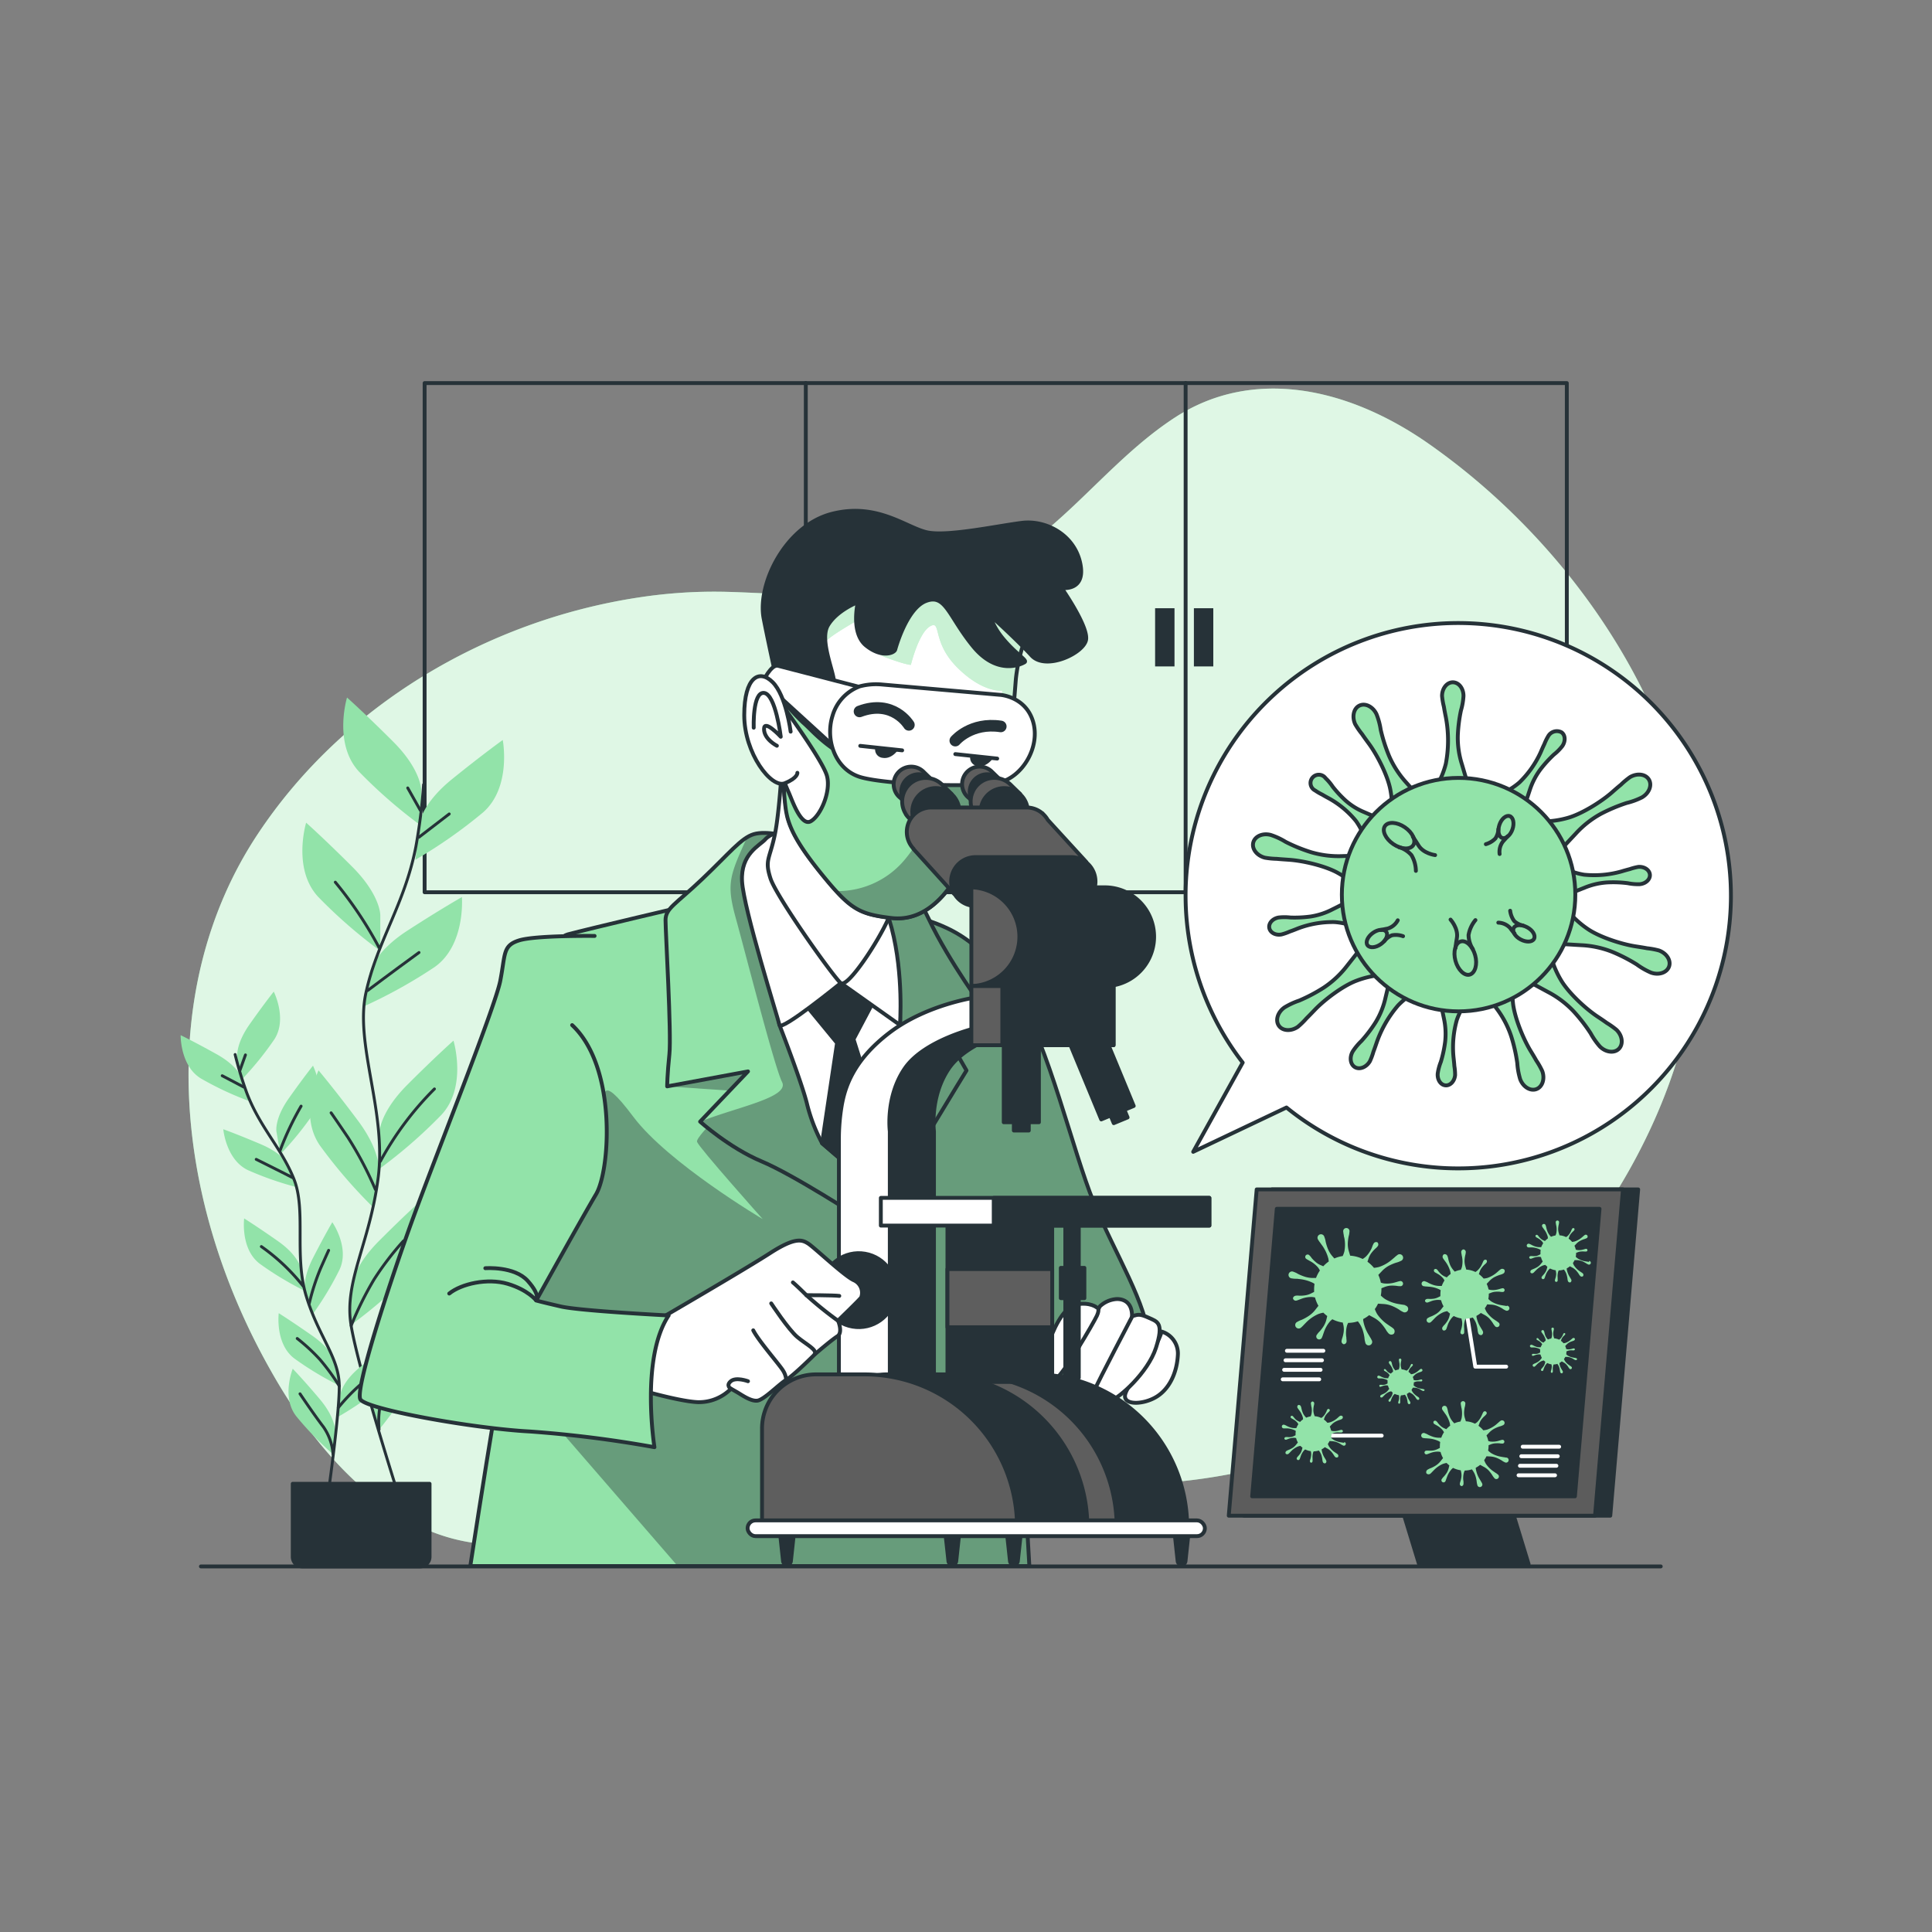<svg xmlns="http://www.w3.org/2000/svg" xmlns:xlink="http://www.w3.org/1999/xlink" viewBox="0 0 500 500"><rect x="0" y="0" width="500" height="500" fill="#808080" stroke="none"/><defs><clippath id="clip-path--inject-1"><path d="M178.28,234.28s-25.56,6-31.38,7.55-10.45,25-11,34.67-5.62,75.73-8,89.87-6.19,38.93-6.19,38.93H266.4l-3.48-60s2.71,6.78,3.68,8.52,11.42,4.84,17.82,4.45S297.2,355.91,297.2,347s-8.72-22.66-14.14-35.83-11.81-41.06-19.76-53.26S249,241.64,242.58,239.12s-8.52-2.32-11.81-3.29-29.44-4.26-35.06-4.26S178.28,234.28,178.28,234.28Z" style="fill:#92E3A9;stroke:#263238;stroke-linecap:round;stroke-linejoin:round"></path></clippath><clippath id="clip-path-2--inject-1"><path d="M204,216.46s-5.62-1.55-8.91-.58-6.39,5-13.36,11.62-9.49,7.55-9.49,10.65,1.55,29.44,1,34.67-.58,8.33-.58,8.33l20.92-3.87-12.39,13s7.55,6.78,15.88,10.27S222.25,315,222.25,315l-2.14,15.3s10.08-17.81,11.63-21.88,18.39-31.38,18.39-31.38l-7-12.2L255,261.59S245.68,249,240.45,238s-9.88-14.91-18.4-18.79S204,216.46,204,216.46Z" style="fill:#92E3A9;stroke:#263238;stroke-linecap:round;stroke-linejoin:round"></path></clippath><clippath id="clip-path-3--inject-1"><path d="M265.59,164.72c-.29,1.23-.93,2.3-1.36,4a44.28,44.28,0,0,0-1.31,6.85c-.39,4.45-1,16.07-3.68,24s-7.17,19.18-11,26.15-9.69,12.78-17.63,11.81-10.26-2.13-16.85-10.07-8.91-12.2-9.87-15.88a48.44,48.44,0,0,1-1-9.68s-2.52-18.6.58-27.51,7.94-25.17,23.63-29.05,32,3.1,34.47,6.59a27.43,27.43,0,0,1,4,9.8A6.19,6.19,0,0,1,265.59,164.72Z" style="fill:#fff;stroke:#263238;stroke-linecap:round;stroke-linejoin:round"></path></clippath><clippath id="clip-path-4--inject-1"><path d="M230.57,237.57c7.94,1,13.75-4.84,17.63-11.81,3.63-6.55,7.78-16.85,10.52-24.66-5.7.29-20.94.76-30.86-1.88-12.39-3.29-16.85-9.49-20-12.2a52.67,52.67,0,0,1-5.69-6.35c-.05.42-.08.84-.12,1.27,2,2.73,11.15,15.4,12,19,1,4.06-1.74,10.26-4.26,11.62s-4.84-5.62-5.62-7.36-1.35-3.29-1.35-3.29a57.88,57.88,0,0,0,.54,7.54c.11.71.25,1.42.43,2.14,1,3.68,3.29,7.94,9.87,15.88S222.63,236.6,230.57,237.57Z" style="fill:#92E3A9;stroke:#263238;stroke-linecap:round;stroke-linejoin:round"></path></clippath></defs><g id="background-simple--inject-1"><path d="M438.43,255.71c-7.14,44.68-37.77,84-73.37,107.15-27.64,18-59.93,23.69-94,20.57-32.32-3-63.46-12.3-93.07,1.23-23.25,10.62-49.12,24.25-76,6.66C88.63,382.53,78.09,369,70,354.57,44.11,308.77,40.69,255.21,66.61,216c22.21-33.6,59.55-55.48,98.83-61.4a128.83,128.83,0,0,1,22.79-1.43c20.15.57,42.62,3.41,61.71-3.43,22.49-8.06,34.79-29.12,54.16-41.71,20-13,44.72-8,66.11,7.14C415,146.77,447,201.86,438.43,255.71Z" style="fill:#92E3A9"></path><path d="M438.43,255.71c-7.14,44.68-37.77,84-73.37,107.15-27.64,18-59.93,23.69-94,20.57-32.32-3-63.46-12.3-93.07,1.23-23.25,10.62-49.12,24.25-76,6.66C88.63,382.53,78.09,369,70,354.57,44.11,308.77,40.69,255.21,66.61,216c22.21-33.6,59.55-55.48,98.83-61.4a128.83,128.83,0,0,1,22.79-1.43c20.15.57,42.62,3.41,61.71-3.43,22.49-8.06,34.79-29.12,54.16-41.71,20-13,44.72-8,66.11,7.14C415,146.77,447,201.86,438.43,255.71Z" style="fill:#fff;opacity:0.7"></path></g><g id="Shelf--inject-1"><rect x="109.89" y="99.14" width="295.6" height="131.77" style="fill:none;stroke:#263238;stroke-linecap:round;stroke-linejoin:round"></rect><line x1="208.54" y1="230.52" x2="208.54" y2="99.12" style="fill:none;stroke:#263238;stroke-linecap:round;stroke-linejoin:round"></line><line x1="306.84" y1="230.52" x2="306.84" y2="99.12" style="fill:none;stroke:#263238;stroke-linecap:round;stroke-linejoin:round"></line><rect x="201.02" y="157.41" width="5.02" height="15.06" style="fill:#263238"></rect><rect x="211.06" y="157.41" width="5.02" height="15.06" style="fill:#263238"></rect><rect x="298.94" y="157.41" width="5.02" height="15.06" style="fill:#263238"></rect><rect x="308.98" y="157.41" width="5.02" height="15.06" style="fill:#263238"></rect></g><g id="Plants--inject-1"><path d="M109,204.38s0-5.19-7.26-12.45-11.93-11.41-11.93-11.41-3.63,11.93,3.11,19.19a128,128,0,0,0,16.08,14Z" style="fill:#92E3A9"></path><path d="M98.42,236.77s0-5.19-7.26-12.45-11.93-11.41-11.93-11.41-3.63,11.93,3.11,19.19a127.61,127.61,0,0,0,16.08,14Z" style="fill:#92E3A9"></path><path d="M108.51,213.21s.55-5.16,8.53-11.61,13.07-10.09,13.07-10.09,2.35,12.25-5.12,18.76a127.4,127.4,0,0,1-17.47,12.23Z" style="fill:#92E3A9"></path><path d="M95.78,251.47s1.08-5.07,9.7-10.65,14.06-8.66,14.06-8.66,1,12.43-7.06,18.11A127.87,127.87,0,0,1,93.82,260.6Z" style="fill:#92E3A9"></path><path d="M98.17,293.18s0-5.18,7.26-12.45,11.93-11.41,11.93-11.41,3.63,11.93-3.11,19.19a126.84,126.84,0,0,1-16.08,14Z" style="fill:#92E3A9"></path><path d="M98.05,303.36s.73-5.13-5.42-13.35-10.19-13-10.19-13-5.29,11.29.35,19.44a128.75,128.75,0,0,0,13.93,16.15Z" style="fill:#92E3A9"></path><path d="M90.89,333.54s0-5.19,7.26-12.45,11.93-11.41,11.93-11.41,3.63,11.93-3.11,19.19a128.55,128.55,0,0,1-16.08,14Z" style="fill:#92E3A9"></path><path d="M95.74,360.9s-1.32-5,3.87-13.89S108.26,333,108.26,333s6.53,10.62,1.85,19.36a127.3,127.3,0,0,1-12,17.62Z" style="fill:#92E3A9"></path><path d="M109.62,203.05a145.12,145.12,0,0,1-2,16.1c-2.87,14.84-10,24.4-12.92,37.8s5.38,30.66,3.17,47.86-8.91,26.78-7,38.26,12.19,43.7,12.19,43.7" style="fill:none;stroke:#263238;stroke-linecap:round;stroke-linejoin:round;stroke-width:0.75px"></path><line x1="108.44" y1="216.66" x2="116.26" y2="210.65" style="fill:none;stroke:#263238;stroke-linecap:round;stroke-linejoin:round;stroke-width:0.75px"></line><line x1="108.8" y1="209.74" x2="105.52" y2="203.92" style="fill:none;stroke:#263238;stroke-linecap:round;stroke-linejoin:round;stroke-width:0.75px"></line><path d="M95.15,256.34s6.55-4.92,13.29-9.83" style="fill:none;stroke:#263238;stroke-linecap:round;stroke-linejoin:round;stroke-width:0.75px"></path><path d="M98.08,245.19a101.76,101.76,0,0,0-11.3-16.88" style="fill:none;stroke:#263238;stroke-linecap:round;stroke-linejoin:round;stroke-width:0.75px"></path><path d="M98.43,300.56a80.81,80.81,0,0,1,14-18.74" style="fill:none;stroke:#263238;stroke-linecap:round;stroke-linejoin:round;stroke-width:0.75px"></path><path d="M97.15,307.84a91.28,91.28,0,0,0-7.1-13.47c-3.82-5.64-4.36-6.37-4.36-6.37" style="fill:none;stroke:#263238;stroke-linecap:round;stroke-linejoin:round;stroke-width:0.75px"></path><path d="M90.89,343.07a86.67,86.67,0,0,1,5.9-11.93,75.79,75.79,0,0,1,7.64-10" style="fill:none;stroke:#263238;stroke-linecap:round;stroke-linejoin:round;stroke-width:0.75px"></path><path d="M98.1,369.93a22.22,22.22,0,0,1,2-11.49c2.73-5.28,5.83-12.2,7.1-14.93" style="fill:none;stroke:#263238;stroke-linecap:round;stroke-linejoin:round;stroke-width:0.75px"></path><path d="M61.41,273.67s-.56-3.25,3.2-8.59,6.24-8.45,6.24-8.45,3.58,7.09.14,12.37a80.71,80.71,0,0,1-8.57,10.53Z" style="fill:#92E3A9"></path><path d="M71.54,292.84s-.57-3.25,3.2-8.59S81,275.8,81,275.8s3.57,7.09.13,12.37a81.05,81.05,0,0,1-8.56,10.53Z" style="fill:#92E3A9"></path><path d="M62.65,279.17s-.9-3.18-6.61-6.36-9.29-4.91-9.29-4.91-.14,7.94,5.25,11.21a81.06,81.06,0,0,0,12.28,5.77Z" style="fill:#92E3A9"></path><path d="M74.79,301.77s-1.23-3.06-7.24-5.62-9.76-3.9-9.76-3.9.69,7.9,6.4,10.59A82.06,82.06,0,0,0,77,307.29Z" style="fill:#92E3A9"></path><path d="M77.82,328.19s-.56-3.25-5.91-7-8.72-5.86-8.72-5.86-1,7.88,4,11.7a81.83,81.83,0,0,0,11.6,7Z" style="fill:#92E3A9"></path><path d="M79,334.56s-1-3.14,2-9,5-9.25,5-9.25,4.54,6.5,1.89,12.23a81.55,81.55,0,0,1-7,11.63Z" style="fill:#92E3A9"></path><path d="M88.12,360.8s.37-3.28,5.49-7.34,8.37-6.35,8.37-6.35,1.43,7.8-3.36,11.91a81,81,0,0,1-11.18,7.68Z" style="fill:#92E3A9"></path><path d="M86.77,352.71s-.57-3.26-5.91-7-8.72-5.86-8.72-5.86-1,7.87,4,11.7a80.68,80.68,0,0,0,11.6,7Z" style="fill:#92E3A9"></path><path d="M86.7,370.39s.27-3.29-3.94-8.29-7-7.87-7-7.87-3,7.37.94,12.33a81.69,81.69,0,0,0,9.44,9.75Z" style="fill:#92E3A9"></path><path d="M60.85,272.91a95,95,0,0,0,3,9.89c3.41,9,8.95,14.21,12.2,22.3s0,19.8,3.21,30.35,8.5,15.83,8.54,23.24-2.88,28-2.88,28" style="fill:none;stroke:#263238;stroke-linecap:round;stroke-linejoin:round;stroke-width:0.75px"></path><line x1="63.07" y1="281.32" x2="57.51" y2="278.4" style="fill:none;stroke:#263238;stroke-linecap:round;stroke-linejoin:round;stroke-width:0.75px"></line><line x1="62.09" y1="277.02" x2="63.52" y2="273.01" style="fill:none;stroke:#263238;stroke-linecap:round;stroke-linejoin:round;stroke-width:0.75px"></line><path d="M75.71,304.76s-4.64-2.37-9.4-4.72" style="fill:none;stroke:#263238;stroke-linecap:round;stroke-linejoin:round;stroke-width:0.75px"></path><path d="M72.51,297.69a75.92,75.92,0,0,1,5.41-11.42" style="fill:none;stroke:#263238;stroke-linecap:round;stroke-linejoin:round;stroke-width:0.75px"></path><path d="M78.46,332.85a51.49,51.49,0,0,0-10.82-10.24" style="fill:none;stroke:#263238;stroke-linecap:round;stroke-linejoin:round;stroke-width:0.75px"></path><path d="M80.05,337.27a57.63,57.63,0,0,1,3-9.21c1.78-4,2-4.47,2-4.47" style="fill:none;stroke:#263238;stroke-linecap:round;stroke-linejoin:round;stroke-width:0.75px"></path><path d="M87.55,364.3a48.32,48.32,0,0,1,6-6.2,31.89,31.89,0,0,0,3.88-3.38" style="fill:none;stroke:#263238;stroke-linecap:round;stroke-linejoin:round;stroke-width:0.75px"></path><path d="M87.8,358.69a56.21,56.21,0,0,0-5-6.85,48.83,48.83,0,0,0-5.88-5.44" style="fill:none;stroke:#263238;stroke-linecap:round;stroke-linejoin:round;stroke-width:0.75px"></path><path d="M86.19,376.31a14.14,14.14,0,0,0-2.47-7c-2.29-3-5-7-6.08-8.59" style="fill:none;stroke:#263238;stroke-linecap:round;stroke-linejoin:round;stroke-width:0.75px"></path><path d="M75.76,384h35.41a0,0,0,0,1,0,0V402.9a2.49,2.49,0,0,1-2.49,2.49H78.25a2.49,2.49,0,0,1-2.49-2.49V384A0,0,0,0,1,75.76,384Z" style="fill:#263238;stroke:#263238;stroke-linecap:round;stroke-linejoin:round"></path></g><g id="Device--inject-1"><polygon points="395.6 404.78 367.24 404.78 362.65 389.76 391.01 389.76 395.6 404.78" style="fill:#263238;stroke:#263238;stroke-linecap:round;stroke-linejoin:round"></polygon><polygon points="416.74 392.26 321.94 392.26 329.17 307.82 423.96 307.82 416.74 392.26" style="fill:#263238;stroke:#263238;stroke-linecap:round;stroke-linejoin:round"></polygon><polygon points="412.79 392.26 318 392.26 325.23 307.82 420.02 307.82 412.79 392.26" style="fill:#5c5c5c;stroke:#263238;stroke-linecap:round;stroke-linejoin:round"></polygon><polygon points="407.59 387.25 324.06 387.25 330.43 312.84 413.96 312.84 407.59 387.25" style="fill:#263238;stroke:#263238;stroke-linecap:round;stroke-linejoin:round"></polygon><line x1="394.07" y1="374.41" x2="403.51" y2="374.41" style="fill:none;stroke:#fff;stroke-linecap:round;stroke-linejoin:round"></line><line x1="393.71" y1="376.87" x2="403.15" y2="376.87" style="fill:none;stroke:#fff;stroke-linecap:round;stroke-linejoin:round"></line><line x1="393.36" y1="379.34" x2="402.8" y2="379.34" style="fill:none;stroke:#fff;stroke-linecap:round;stroke-linejoin:round"></line><line x1="393" y1="381.8" x2="402.44" y2="381.8" style="fill:none;stroke:#fff;stroke-linecap:round;stroke-linejoin:round"></line><line x1="333.05" y1="349.58" x2="342.49" y2="349.58" style="fill:none;stroke:#fff;stroke-linecap:round;stroke-linejoin:round"></line><line x1="332.69" y1="352.04" x2="342.13" y2="352.04" style="fill:none;stroke:#fff;stroke-linecap:round;stroke-linejoin:round"></line><line x1="332.33" y1="354.51" x2="341.77" y2="354.51" style="fill:none;stroke:#fff;stroke-linecap:round;stroke-linejoin:round"></line><line x1="331.97" y1="356.97" x2="341.41" y2="356.97" style="fill:none;stroke:#fff;stroke-linecap:round;stroke-linejoin:round"></line><polyline points="379.75 340.76 381.8 353.69 389.8 353.69" style="fill:none;stroke:#fff;stroke-linecap:round;stroke-linejoin:round"></polyline><line x1="341.99" y1="371.54" x2="357.58" y2="371.54" style="fill:none;stroke:#fff;stroke-linecap:round;stroke-linejoin:round"></line><path d="M363.74,337.79a6.49,6.49,0,0,0-.88-.16l-.85-.14a10,10,0,0,1-3.58-1.31,7.31,7.31,0,0,1-1.08-.9,8.85,8.85,0,0,0,.16-1.64c0-.08,0-.16,0-.24l.71-.28a5.58,5.58,0,0,1,1.7-.4,9.66,9.66,0,0,1,1.52.06,4.37,4.37,0,0,0,.88.08.67.67,0,1,0-.11-1.29,4.64,4.64,0,0,0-.64.17l-.61.17a7.42,7.42,0,0,1-2.79.24,4.78,4.78,0,0,1-.81-.2,8.68,8.68,0,0,0-.65-2c.17-.19.44-.47.87-.92a7.16,7.16,0,0,1,1.86-1.46,11.86,11.86,0,0,1,1.91-.8,5,5,0,0,0,1.13-.42.9.9,0,1,0-.87-1.52,6.33,6.33,0,0,0-.7.58l-.65.55a10,10,0,0,1-3.3,1.91,7.72,7.72,0,0,1-1.38.25,9,9,0,0,0-1.68-1.58c.05-.17.13-.4.24-.72a5.09,5.09,0,0,1,.78-1.55,9.64,9.64,0,0,1,1-1.11,3.7,3.7,0,0,0,.62-.63.75.75,0,0,0-.05-1,.75.75,0,0,0-1,.3,6.36,6.36,0,0,0-.28.59L355,323a7.18,7.18,0,0,1-1.59,2.28,6.28,6.28,0,0,1-.75.54,8.59,8.59,0,0,0-3.24-.85c-.06-.22-.16-.54-.31-1.05a6.46,6.46,0,0,1-.3-2.14,11.67,11.67,0,0,1,.23-1.86,4.53,4.53,0,0,0,.19-1.09.82.82,0,1,0-1.59,0,5.47,5.47,0,0,0,.13.81c0,.26.09.51.15.77a9.2,9.2,0,0,1,0,3.47,6.77,6.77,0,0,1-.43,1.18,8.68,8.68,0,0,0-2.16.63c-.1-.11-.21-.23-.33-.38a6.94,6.94,0,0,1-1.3-2,12.43,12.43,0,0,1-.63-2,5.2,5.2,0,0,0-.32-1.17.9.9,0,1,0-1.59.74,6.46,6.46,0,0,0,.51.74c.16.24.33.47.5.7a10.21,10.21,0,0,1,1.62,3.46q.06.38.09.69a8.35,8.35,0,0,0-1.41,1.24l-.64-.28a4.61,4.61,0,0,1-1.38-.86,8.62,8.62,0,0,1-1-1,3,3,0,0,0-.53-.64.62.62,0,1,0-.77.92,4.07,4.07,0,0,0,.53.31c.17.11.34.2.51.29a7,7,0,0,1,2,1.68c.17.26.3.48.4.67a8.69,8.69,0,0,0-1,1.93h-.42a7.17,7.17,0,0,1-2.36-.28,12.26,12.26,0,0,1-1.92-.78,4.92,4.92,0,0,0-1.09-.51.9.9,0,1,0-.45,1.69,5.27,5.27,0,0,0,.89.09c.28,0,.57,0,.86.06a10.39,10.39,0,0,1,3.68,1c.16.09.29.18.42.27a10,10,0,0,0-.11,1.35c0,.24,0,.49,0,.73l-.72.36a5.14,5.14,0,0,1-1.65.53,8.34,8.34,0,0,1-1.5.08,3.7,3.7,0,0,0-.88,0c-.45.08-.76.42-.7.77a.74.74,0,0,0,.92.49,5.11,5.11,0,0,0,.62-.22l.59-.22a7.34,7.34,0,0,1,2.74-.48,4.7,4.7,0,0,1,.82.13,8.61,8.61,0,0,0,.88,2.15l-.78,1a7.39,7.39,0,0,1-1.74,1.63,12.14,12.14,0,0,1-1.82,1,5.5,5.5,0,0,0-1.1.51.9.9,0,1,0,1,1.44,6.33,6.33,0,0,0,.64-.63l.6-.62a10.17,10.17,0,0,1,3.13-2.18,6.86,6.86,0,0,1,1.35-.37,8.11,8.11,0,0,0,1,.87c-.05.19-.1.43-.18.75a6,6,0,0,1-.74,1.85,10.91,10.91,0,0,1-1.05,1.38,4.34,4.34,0,0,0-.65.78.76.76,0,1,0,1.27.74,4.71,4.71,0,0,0,.27-.71l.24-.68a8.5,8.5,0,0,1,1.6-2.78c.2-.2.39-.36.56-.5a8.65,8.65,0,0,0,2.72.86c0,.16.07.35.13.61a5.43,5.43,0,0,1,.09,1.76,9.41,9.41,0,0,1-.32,1.49,4.37,4.37,0,0,0-.23.86.77.77,0,0,0,.57.89.76.76,0,0,0,.72-.77,3.78,3.78,0,0,0-.05-.67c0-.21,0-.42-.06-.63a7.72,7.72,0,0,1,.24-2.81c.1-.26.19-.46.28-.65a8.42,8.42,0,0,0,2.52-.41l.12.17a6.94,6.94,0,0,1,1.12,2.09,11.59,11.59,0,0,1,.46,2,5.4,5.4,0,0,0,.21,1.19.9.9,0,1,0,1.65-.6,5.51,5.51,0,0,0-.44-.79c-.14-.25-.29-.49-.44-.74a10.14,10.14,0,0,1-1.31-3.58c0-.12,0-.22,0-.33a8.88,8.88,0,0,0,1.55-1l1.1.6a7.34,7.34,0,0,1,1.9,1.42,13.13,13.13,0,0,1,1.26,1.63,4.92,4.92,0,0,0,.7,1,1,1,0,0,0,1.41.17,1,1,0,0,0-.17-1.41,6.41,6.41,0,0,0-.73-.52l-.71-.49a10.16,10.16,0,0,1-2.7-2.69,8.3,8.3,0,0,1-.6-1.28,8.19,8.19,0,0,0,.83-1.4l1.25.08a7,7,0,0,1,2.33.49,11.81,11.81,0,0,1,1.84.94,5.4,5.4,0,0,0,1,.6.9.9,0,1,0,.6-1.65Z" style="fill:#92E3A9"></path><path d="M389.85,338a4.94,4.94,0,0,0-.65-.12l-.62-.1a7.4,7.4,0,0,1-2.62-.95,5,5,0,0,1-.78-.66,6.8,6.8,0,0,0,.12-1.21c0-.05,0-.11,0-.17l.52-.2a3.79,3.79,0,0,1,1.24-.29,6.75,6.75,0,0,1,1.1,0,2.86,2.86,0,0,0,.65.06.49.49,0,1,0-.08-.94,2.7,2.7,0,0,0-.47.12l-.44.12a5.3,5.3,0,0,1-2,.18,3,3,0,0,1-.59-.15,6.33,6.33,0,0,0-.48-1.43l.64-.67a5.37,5.37,0,0,1,1.36-1.07,9.94,9.94,0,0,1,1.39-.58,4.12,4.12,0,0,0,.83-.3.76.76,0,0,0,.39-1,.75.75,0,0,0-1-.14,5.08,5.08,0,0,0-.51.41l-.47.41a7.6,7.6,0,0,1-2.42,1.4,4.92,4.92,0,0,1-1,.17,6.71,6.71,0,0,0-1.23-1.15l.17-.52a3.71,3.71,0,0,1,.58-1.13,6.3,6.3,0,0,1,.73-.82,2.45,2.45,0,0,0,.46-.45.55.55,0,0,0,0-.76.56.56,0,0,0-.73.22,3.36,3.36,0,0,0-.2.43c-.07.14-.13.28-.19.42a5.13,5.13,0,0,1-1.17,1.66,4.07,4.07,0,0,1-.54.4,6.3,6.3,0,0,0-2.37-.62l-.22-.77a5,5,0,0,1-.23-1.56,7.67,7.67,0,0,1,.18-1.36,3.64,3.64,0,0,0,.14-.79.69.69,0,0,0-.59-.75.68.68,0,0,0-.58.75,3.7,3.7,0,0,0,.1.58c0,.19.07.38.1.57a6.53,6.53,0,0,1,0,2.53,4.24,4.24,0,0,1-.31.86,6.34,6.34,0,0,0-1.57.47l-.25-.28a5.58,5.58,0,0,1-.95-1.45,10.48,10.48,0,0,1-.46-1.44,3.44,3.44,0,0,0-.23-.85.74.74,0,0,0-.92-.47.75.75,0,0,0-.24,1,5.14,5.14,0,0,0,.37.54l.37.51a7.57,7.57,0,0,1,1.18,2.53c0,.18.05.34.07.5a6.86,6.86,0,0,0-1,.9l-.46-.2a3.43,3.43,0,0,1-1-.63,6.22,6.22,0,0,1-.7-.75,3,3,0,0,0-.39-.47.52.52,0,0,0-.71,0,.52.52,0,0,0,.14.7,3,3,0,0,0,.39.22c.12.08.25.15.38.22a5,5,0,0,1,1.46,1.22,4.1,4.1,0,0,1,.29.49,6.4,6.4,0,0,0-.7,1.41h-.31a5.47,5.47,0,0,1-1.72-.21,9.34,9.34,0,0,1-1.4-.57,3.24,3.24,0,0,0-.8-.37.66.66,0,1,0-.33,1.23,4.76,4.76,0,0,0,.66.07l.62.05a7.24,7.24,0,0,1,2.69.72c.12.06.21.13.31.19a6.37,6.37,0,0,0-.08,1c0,.19,0,.36,0,.54l-.52.26a3.7,3.7,0,0,1-1.2.39,6.76,6.76,0,0,1-1.1.06,2.74,2.74,0,0,0-.64,0c-.33.06-.56.31-.51.56a.54.54,0,0,0,.67.36,3.43,3.43,0,0,0,.45-.16l.43-.16a5.22,5.22,0,0,1,2-.35,4,4,0,0,1,.61.09,6,6,0,0,0,.63,1.57l-.57.72a5.5,5.5,0,0,1-1.26,1.19,9.47,9.47,0,0,1-1.34.7,4.13,4.13,0,0,0-.8.37.66.66,0,1,0,.74,1.05,4.08,4.08,0,0,0,.47-.46c.15-.14.29-.3.44-.45a7.18,7.18,0,0,1,2.28-1.59,4.85,4.85,0,0,1,1-.27,5.42,5.42,0,0,0,.72.63l-.13.55a4.36,4.36,0,0,1-.55,1.35,7.41,7.41,0,0,1-.76,1,3.29,3.29,0,0,0-.48.57.62.62,0,0,0,.13.86.63.63,0,0,0,.81-.32,4.6,4.6,0,0,0,.19-.52c.06-.16.12-.33.17-.5a6.12,6.12,0,0,1,1.17-2c.15-.15.29-.27.41-.37a6.35,6.35,0,0,0,2,.63c0,.11.05.26.09.44a3.65,3.65,0,0,1,.07,1.29,7.06,7.06,0,0,1-.23,1.09,2.66,2.66,0,0,0-.17.63.49.49,0,1,0,.94.08,2.59,2.59,0,0,0,0-.48c0-.16,0-.31,0-.47a5.37,5.37,0,0,1,.18-2.05,3.68,3.68,0,0,1,.2-.47,6.56,6.56,0,0,0,1.84-.3l.09.12a5.13,5.13,0,0,1,.82,1.53,9,9,0,0,1,.33,1.47,3.7,3.7,0,0,0,.16.87.74.74,0,0,0,.88.55.76.76,0,0,0,.32-1,5.24,5.24,0,0,0-.32-.57c-.11-.18-.22-.36-.32-.54a7.3,7.3,0,0,1-1-2.62c0-.08,0-.16,0-.24a6.52,6.52,0,0,0,1.13-.75l.8.43a5.58,5.58,0,0,1,1.39,1,9.78,9.78,0,0,1,.92,1.2,4.07,4.07,0,0,0,.51.72.66.66,0,1,0,.9-.91,5.08,5.08,0,0,0-.53-.38l-.52-.35a7.53,7.53,0,0,1-2-2,6,6,0,0,1-.44-.93,5.94,5.94,0,0,0,.61-1l.92.06a4.93,4.93,0,0,1,1.69.36,8.43,8.43,0,0,1,1.34.68,3.48,3.48,0,0,0,.77.44.66.66,0,1,0,.44-1.2Z" style="fill:#92E3A9"></path><path d="M347.89,373.43c-.15-.05-.32-.05-.47-.09l-.46-.07a5.41,5.41,0,0,1-1.91-.7,3.5,3.5,0,0,1-.57-.48,4.14,4.14,0,0,0,.09-.87c0-.05,0-.09,0-.13l.38-.15a2.88,2.88,0,0,1,.9-.21,4.36,4.36,0,0,1,.81,0,2.49,2.49,0,0,0,.47,0c.25,0,.43-.19.41-.38a.39.39,0,0,0-.47-.3c-.11,0-.22.06-.34.08l-.32.09a4,4,0,0,1-1.49.14,3.74,3.74,0,0,1-.43-.11,4.18,4.18,0,0,0-.35-1.05l.46-.49a4.08,4.08,0,0,1,1-.78,7.09,7.09,0,0,1,1-.43,2.29,2.29,0,0,0,.6-.22.53.53,0,0,0,.28-.7.55.55,0,0,0-.75-.11,3.57,3.57,0,0,0-.37.31l-.34.3a5.34,5.34,0,0,1-1.77,1,3.22,3.22,0,0,1-.73.13,4.8,4.8,0,0,0-.9-.84l.13-.38a2.61,2.61,0,0,1,.42-.82,3.86,3.86,0,0,1,.54-.6,2.57,2.57,0,0,0,.33-.33.35.35,0,1,0-.56-.39,1.77,1.77,0,0,0-.15.31c0,.1-.09.2-.14.31a3.89,3.89,0,0,1-.85,1.21,3.21,3.21,0,0,1-.4.29,4.57,4.57,0,0,0-1.72-.46c0-.11-.09-.28-.17-.55a3.58,3.58,0,0,1-.16-1.14,6.66,6.66,0,0,1,.12-1,2.29,2.29,0,0,0,.11-.58.5.5,0,0,0-.43-.54.49.49,0,0,0-.43.54,2,2,0,0,0,.08.43c0,.14,0,.28.07.41a4.85,4.85,0,0,1,0,1.86,4.16,4.16,0,0,1-.22.62,4.79,4.79,0,0,0-1.15.34l-.18-.2a3.71,3.71,0,0,1-.7-1.06,7.53,7.53,0,0,1-.33-1.05,2.58,2.58,0,0,0-.17-.62.56.56,0,0,0-.68-.35.55.55,0,0,0-.17.74,4,4,0,0,0,.27.4l.27.37a5.5,5.5,0,0,1,.86,1.84,2.93,2.93,0,0,1,0,.37,4.73,4.73,0,0,0-.75.66l-.34-.15a2.68,2.68,0,0,1-.74-.45,4.52,4.52,0,0,1-.51-.56,2.28,2.28,0,0,0-.29-.33.35.35,0,0,0-.51,0,.37.37,0,0,0,.1.51,2,2,0,0,0,.28.16l.28.16a3.58,3.58,0,0,1,1.07.89,4,4,0,0,1,.21.36,4.71,4.71,0,0,0-.51,1h-.23a3.57,3.57,0,0,1-1.25-.15,6,6,0,0,1-1-.41,3.19,3.19,0,0,0-.59-.28.48.48,0,1,0-.24.91,2.59,2.59,0,0,0,.48,0l.46,0a5.52,5.52,0,0,1,2,.52l.22.15a5.52,5.52,0,0,0-.06.72c0,.13,0,.26,0,.39l-.38.19a2.69,2.69,0,0,1-.88.28,3.55,3.55,0,0,1-.8,0,2.46,2.46,0,0,0-.47,0,.41.41,0,0,0-.37.42.4.4,0,0,0,.49.26,2.19,2.19,0,0,0,.33-.12l.31-.12a4,4,0,0,1,1.46-.26l.45.07a4.46,4.46,0,0,0,.46,1.15l-.42.52a3.68,3.68,0,0,1-.92.87,6.43,6.43,0,0,1-1,.51,2.91,2.91,0,0,0-.59.28.54.54,0,0,0-.22.72.55.55,0,0,0,.76,0,2.65,2.65,0,0,0,.34-.33l.32-.33a5.56,5.56,0,0,1,1.67-1.17,3.89,3.89,0,0,1,.72-.19,3.89,3.89,0,0,0,.53.46c0,.1-.06.23-.1.4a3.4,3.4,0,0,1-.39,1,6.72,6.72,0,0,1-.56.73,2.79,2.79,0,0,0-.35.42.4.4,0,1,0,.68.39,2.13,2.13,0,0,0,.14-.38c.05-.12.09-.24.13-.36a4.51,4.51,0,0,1,.85-1.48,3.05,3.05,0,0,1,.3-.26,4.8,4.8,0,0,0,1.45.45l.07.33a2.77,2.77,0,0,1,0,.93,5.42,5.42,0,0,1-.17.8,1.83,1.83,0,0,0-.12.46.4.4,0,0,0,.3.47c.19,0,.36-.17.38-.41a2.06,2.06,0,0,0,0-.35c0-.11,0-.23,0-.34a4.38,4.38,0,0,1,.13-1.5c.05-.14.11-.25.15-.34a4.88,4.88,0,0,0,1.34-.22l.07.09a4.09,4.09,0,0,1,.6,1.11,6.5,6.5,0,0,1,.24,1.08,2.68,2.68,0,0,0,.11.63.55.55,0,0,0,.65.4.54.54,0,0,0,.23-.72,3.42,3.42,0,0,0-.23-.42l-.24-.39a5.37,5.37,0,0,1-.69-1.91,1.09,1.09,0,0,1,0-.18,4.06,4.06,0,0,0,.82-.55l.59.32a4.09,4.09,0,0,1,1,.76,6.29,6.29,0,0,1,.67.87,3.34,3.34,0,0,0,.37.53.56.56,0,0,0,.76.09.55.55,0,0,0-.09-.75,3.16,3.16,0,0,0-.39-.28l-.38-.26a5.33,5.33,0,0,1-1.44-1.44,4.24,4.24,0,0,1-.32-.68,4,4,0,0,0,.44-.75l.67.05a3.75,3.75,0,0,1,1.24.26,6,6,0,0,1,1,.5,2.8,2.8,0,0,0,.56.32.48.48,0,1,0,.32-.88Z" style="fill:#92E3A9"></path><path d="M411.21,326.59a2.44,2.44,0,0,0-.47-.09l-.45-.07a5.27,5.27,0,0,1-1.91-.7,3.74,3.74,0,0,1-.58-.48,4.24,4.24,0,0,0,.09-.88.49.49,0,0,0,0-.12l.38-.15a2.88,2.88,0,0,1,.91-.21,4.42,4.42,0,0,1,.81,0,2.49,2.49,0,0,0,.47,0,.35.35,0,1,0-.06-.69,1.89,1.89,0,0,0-.34.09l-.33.09a3.8,3.8,0,0,1-1.49.13,3,3,0,0,1-.43-.11,4.69,4.69,0,0,0-.34-1l.46-.49a3.66,3.66,0,0,1,1-.78,6.49,6.49,0,0,1,1-.43,2.85,2.85,0,0,0,.6-.22.48.48,0,1,0-.46-.81,2.76,2.76,0,0,0-.37.31l-.35.29a5.43,5.43,0,0,1-1.76,1,3.38,3.38,0,0,1-.74.13,4.72,4.72,0,0,0-.89-.84l.12-.38a2.91,2.91,0,0,1,.42-.83,5,5,0,0,1,.54-.59,2.06,2.06,0,0,0,.33-.33.4.4,0,0,0,0-.56.41.41,0,0,0-.53.16c-.06.1-.09.22-.15.32l-.13.3a4.16,4.16,0,0,1-.85,1.22c-.16.13-.3.22-.4.29a4.57,4.57,0,0,0-1.73-.46c0-.12-.08-.29-.16-.56a3.58,3.58,0,0,1-.17-1.14,5.48,5.48,0,0,1,.13-1,2.82,2.82,0,0,0,.1-.58.44.44,0,1,0-.85,0,3,3,0,0,0,.07.43c0,.14.05.27.08.41a5.23,5.23,0,0,1,0,1.85,3.06,3.06,0,0,1-.23.63,4.49,4.49,0,0,0-1.15.34l-.18-.2a4,4,0,0,1-.69-1.06,6.43,6.43,0,0,1-.34-1.05,2.66,2.66,0,0,0-.17-.63.48.48,0,1,0-.84.4,2.09,2.09,0,0,0,.27.39,4.44,4.44,0,0,0,.27.38,5.61,5.61,0,0,1,.86,1.84c0,.13,0,.26,0,.37a4.67,4.67,0,0,0-.75.66l-.34-.15a2.61,2.61,0,0,1-.74-.46,4.43,4.43,0,0,1-.51-.55,1.81,1.81,0,0,0-.28-.34.37.37,0,0,0-.52,0,.36.36,0,0,0,.11.5,2.61,2.61,0,0,0,.28.17l.27.15a3.77,3.77,0,0,1,1.07.9,2.05,2.05,0,0,1,.21.36,4.63,4.63,0,0,0-.51,1h-.22a3.66,3.66,0,0,1-1.26-.15,6.44,6.44,0,0,1-1-.42,3.06,3.06,0,0,0-.58-.27.48.48,0,1,0-.25.91,3.88,3.88,0,0,0,.48,0l.46,0a5.32,5.32,0,0,1,2,.52l.23.14a4.37,4.37,0,0,0-.06.72c0,.13,0,.26,0,.39l-.38.19a2.58,2.58,0,0,1-.88.29,5.36,5.36,0,0,1-.8,0,1.93,1.93,0,0,0-.48,0c-.23,0-.4.23-.36.41a.38.38,0,0,0,.48.26,3.19,3.19,0,0,0,.33-.11l.32-.12a3.92,3.92,0,0,1,1.46-.26,3.4,3.4,0,0,1,.44.07,4.61,4.61,0,0,0,.46,1.15l-.41.52a3.71,3.71,0,0,1-.93.87,6.38,6.38,0,0,1-1,.51,3.83,3.83,0,0,0-.58.27.55.55,0,0,0-.22.73.54.54,0,0,0,.75,0,2.73,2.73,0,0,0,.34-.34l.33-.32a5.34,5.34,0,0,1,1.66-1.17,3.52,3.52,0,0,1,.72-.19,5.82,5.82,0,0,0,.53.46c0,.1-.05.23-.09.4a3.22,3.22,0,0,1-.4,1,5.13,5.13,0,0,1-.56.74,2.79,2.79,0,0,0-.35.42.4.4,0,1,0,.68.39,1.74,1.74,0,0,0,.14-.38c.05-.12.09-.24.13-.36a4.43,4.43,0,0,1,.86-1.48,3.45,3.45,0,0,1,.29-.27,4.53,4.53,0,0,0,1.46.46l.06.33a2.52,2.52,0,0,1,.05.93,4.38,4.38,0,0,1-.17.8,1.83,1.83,0,0,0-.12.46.36.36,0,1,0,.69.06,2,2,0,0,0,0-.35l0-.34a3.94,3.94,0,0,1,.13-1.5,3.05,3.05,0,0,1,.15-.35,4.23,4.23,0,0,0,1.34-.22l.07.09a3.81,3.81,0,0,1,.59,1.12,6.64,6.64,0,0,1,.25,1.07,2.77,2.77,0,0,0,.11.64.54.54,0,0,0,.64.4.55.55,0,0,0,.24-.72,3.5,3.5,0,0,0-.24-.42c-.07-.13-.15-.26-.23-.39a5.37,5.37,0,0,1-.7-1.92c0-.06,0-.11,0-.17a4.52,4.52,0,0,0,.82-.55l.59.32a3.69,3.69,0,0,1,1,.76,6.36,6.36,0,0,1,.68.87,3.16,3.16,0,0,0,.37.53.55.55,0,0,0,.75.09.56.56,0,0,0-.09-.76,2.7,2.7,0,0,0-.39-.27l-.38-.26a5.33,5.33,0,0,1-1.44-1.44,3.36,3.36,0,0,1-.31-.68,5.47,5.47,0,0,0,.44-.75l.67,0a4,4,0,0,1,1.23.26,7,7,0,0,1,1,.51,3.5,3.5,0,0,0,.56.32.48.48,0,1,0,.32-.88Z" style="fill:#92E3A9"></path><path d="M407.84,351.46a2,2,0,0,0-.34-.06l-.34-.06a4,4,0,0,1-1.41-.51,2.94,2.94,0,0,1-.42-.35,3.49,3.49,0,0,0,.06-.65v-.09l.28-.11a2.09,2.09,0,0,1,.67-.16,3.88,3.88,0,0,1,.59,0,1.38,1.38,0,0,0,.35,0,.29.29,0,0,0,.3-.28.29.29,0,0,0-.34-.22,2.44,2.44,0,0,0-.26.06l-.24.07a2.93,2.93,0,0,1-1.09.1,1.65,1.65,0,0,1-.32-.08,3.33,3.33,0,0,0-.26-.77l.34-.36a3,3,0,0,1,.74-.58,4.93,4.93,0,0,1,.75-.31,2.35,2.35,0,0,0,.44-.17.4.4,0,0,0,.21-.52.39.39,0,0,0-.55-.07,1.86,1.86,0,0,0-.27.22l-.26.22a4,4,0,0,1-1.3.75,3.18,3.18,0,0,1-.54.1,3.22,3.22,0,0,0-.66-.62l.09-.29a2.09,2.09,0,0,1,.31-.6,2.79,2.79,0,0,1,.4-.44,1.88,1.88,0,0,0,.24-.25.29.29,0,0,0,0-.4.29.29,0,0,0-.39.11,1.75,1.75,0,0,0-.11.24,2.14,2.14,0,0,0-.1.22,3,3,0,0,1-.63.9c-.11.09-.22.16-.29.21a3.42,3.42,0,0,0-1.28-.34c0-.08-.06-.21-.12-.41a2.74,2.74,0,0,1-.12-.84,4.41,4.41,0,0,1,.09-.73,1.63,1.63,0,0,0,.08-.43.32.32,0,1,0-.63,0,1.8,1.8,0,0,0,.06.32c0,.1,0,.2.05.3a3.51,3.51,0,0,1,0,1.37,2.53,2.53,0,0,1-.17.46,3.4,3.4,0,0,0-.84.25l-.14-.15a3.13,3.13,0,0,1-.51-.78,4.15,4.15,0,0,1-.24-.78,1.78,1.78,0,0,0-.13-.45.35.35,0,1,0-.62.29,2.51,2.51,0,0,0,.2.29l.19.27a4.22,4.22,0,0,1,.64,1.36,1.39,1.39,0,0,1,0,.27,3.64,3.64,0,0,0-.55.49l-.25-.11a1.73,1.73,0,0,1-.54-.34,2.86,2.86,0,0,1-.38-.4,1,1,0,0,0-.21-.25.27.27,0,0,0-.38,0,.28.28,0,0,0,.07.38,2.25,2.25,0,0,0,.21.12l.21.11a2.82,2.82,0,0,1,.78.67,1.53,1.53,0,0,1,.16.26,3.38,3.38,0,0,0-.38.76h-.16a2.82,2.82,0,0,1-.93-.11,4.93,4.93,0,0,1-.75-.31,2.39,2.39,0,0,0-.43-.2.41.41,0,0,0-.52.22.4.4,0,0,0,.34.45,2,2,0,0,0,.35,0l.34,0a3.9,3.9,0,0,1,1.45.39l.16.1a4.55,4.55,0,0,0,0,.53,2.81,2.81,0,0,0,0,.29l-.28.14a2.21,2.21,0,0,1-.65.21,3.82,3.82,0,0,1-.59,0,1.37,1.37,0,0,0-.35,0,.26.26,0,1,0,.09.5,1.7,1.7,0,0,0,.24-.09l.24-.09a3.14,3.14,0,0,1,1.07-.19,2.12,2.12,0,0,1,.33.05,3.51,3.51,0,0,0,.34.85l-.3.39a2.63,2.63,0,0,1-.69.63,4.84,4.84,0,0,1-.71.38,2.44,2.44,0,0,0-.43.2.36.36,0,1,0,.39.57,2,2,0,0,0,.25-.25l.24-.24a3.81,3.81,0,0,1,1.23-.86,3,3,0,0,1,.53-.14,4.32,4.32,0,0,0,.39.34l-.07.29a2.64,2.64,0,0,1-.29.73,3.71,3.71,0,0,1-.42.54,1.89,1.89,0,0,0-.25.31.3.3,0,1,0,.5.29,1.57,1.57,0,0,0,.1-.28c0-.09.07-.18.1-.27a3.46,3.46,0,0,1,.63-1.09l.22-.2a3.27,3.27,0,0,0,1.07.34l.05.24a2.07,2.07,0,0,1,0,.69,3.86,3.86,0,0,1-.12.59,1.43,1.43,0,0,0-.09.34.28.28,0,0,0,.22.34c.14,0,.27-.12.29-.3a2.6,2.6,0,0,0,0-.26,2.29,2.29,0,0,0,0-.25,2.87,2.87,0,0,1,.1-1.1,1.56,1.56,0,0,1,.11-.26,3.31,3.31,0,0,0,1-.16l0,.07a2.55,2.55,0,0,1,.44.82,4.5,4.5,0,0,1,.18.79,2.44,2.44,0,0,0,.09.47.4.4,0,0,0,.47.3.42.42,0,0,0,.18-.54,1.83,1.83,0,0,0-.18-.3,2.75,2.75,0,0,0-.17-.29,3.88,3.88,0,0,1-.51-1.41.62.62,0,0,1,0-.13,4.07,4.07,0,0,0,.61-.41l.43.24a2.65,2.65,0,0,1,.74.56,4.41,4.41,0,0,1,.5.64,2.7,2.7,0,0,0,.27.39.36.36,0,1,0,.49-.49,1.49,1.49,0,0,0-.29-.2l-.27-.2a3.86,3.86,0,0,1-1.07-1.06,3.29,3.29,0,0,1-.23-.5,3.34,3.34,0,0,0,.33-.55l.49,0a3.09,3.09,0,0,1,.91.19,5.41,5.41,0,0,1,.72.37,1.76,1.76,0,0,0,.42.24.41.41,0,0,0,.53-.17A.42.42,0,0,0,407.84,351.46Z" style="fill:#92E3A9"></path><path d="M368.34,359.5a2.05,2.05,0,0,0-.34-.07l-.34-.05a4,4,0,0,1-1.41-.52,2.94,2.94,0,0,1-.42-.35,3.49,3.49,0,0,0,.06-.65v-.09l.28-.11a2.09,2.09,0,0,1,.67-.16,3.89,3.89,0,0,1,.59,0,2.07,2.07,0,0,0,.35,0,.26.26,0,1,0,0-.51,2.5,2.5,0,0,0-.26.07l-.23.06a3,3,0,0,1-1.1.1,1.65,1.65,0,0,1-.32-.08,3.31,3.31,0,0,0-.25-.77l.34-.36a2.81,2.81,0,0,1,.73-.58,4.93,4.93,0,0,1,.75-.31,2.35,2.35,0,0,0,.44-.17.35.35,0,1,0-.34-.59,2.88,2.88,0,0,0-.27.22l-.26.22a4,4,0,0,1-1.3.75,3,3,0,0,1-.54.1,3.24,3.24,0,0,0-.66-.62l.09-.29a2.09,2.09,0,0,1,.31-.6,4.18,4.18,0,0,1,.4-.44,1.14,1.14,0,0,0,.24-.25.26.26,0,1,0-.41-.28,1.63,1.63,0,0,0-.11.23,2.14,2.14,0,0,0-.1.22,2.91,2.91,0,0,1-.63.9,2.86,2.86,0,0,1-.29.21,3.42,3.42,0,0,0-1.27-.34l-.13-.41a3.08,3.08,0,0,1-.12-.84,4.42,4.42,0,0,1,.1-.73,2.14,2.14,0,0,0,.07-.43.32.32,0,1,0-.63,0,1.65,1.65,0,0,0,.06.32c0,.1,0,.2.05.3a3.51,3.51,0,0,1,0,1.37,3.31,3.31,0,0,1-.16.46,3.35,3.35,0,0,0-.85.25l-.13-.15a2.65,2.65,0,0,1-.51-.78,4.32,4.32,0,0,1-.25-.77,1.86,1.86,0,0,0-.13-.46.4.4,0,0,0-.49-.26.41.41,0,0,0-.13.55,1.87,1.87,0,0,0,.2.29l.2.27a4,4,0,0,1,.63,1.36c0,.1,0,.19,0,.27a3.78,3.78,0,0,0-.56.49l-.25-.11a1.93,1.93,0,0,1-.54-.33,3.62,3.62,0,0,1-.38-.41,1.27,1.27,0,0,0-.21-.25.27.27,0,0,0-.38,0c-.09.1-.05.26.08.37a2.12,2.12,0,0,0,.2.12l.21.12a2.64,2.64,0,0,1,.78.66c.07.1.12.19.16.26a3.38,3.38,0,0,0-.38.76h-.16a2.86,2.86,0,0,1-.93-.11,4.93,4.93,0,0,1-.75-.31,2.11,2.11,0,0,0-.43-.2.36.36,0,1,0-.18.67,2.07,2.07,0,0,0,.35,0l.34,0a3.9,3.9,0,0,1,1.45.39l.16.1a4.73,4.73,0,0,0,0,.53,2.81,2.81,0,0,0,0,.29l-.28.14a2.12,2.12,0,0,1-.65.21,2.88,2.88,0,0,1-.59,0,1.29,1.29,0,0,0-.34,0,.26.26,0,1,0,.08.5,1.84,1.84,0,0,0,.25-.09l.23-.09a3.15,3.15,0,0,1,1.08-.19,2,2,0,0,1,.32.06,3.44,3.44,0,0,0,.34.84l-.3.39a2.88,2.88,0,0,1-.69.64,4.79,4.79,0,0,1-.71.37,2.14,2.14,0,0,0-.43.21.4.4,0,0,0-.17.53.4.4,0,0,0,.56,0,2,2,0,0,0,.25-.25l.24-.24a3.92,3.92,0,0,1,1.23-.86,3,3,0,0,1,.53-.14,3.17,3.17,0,0,0,.39.34l-.07.29a2.27,2.27,0,0,1-.29.73,4.5,4.5,0,0,1-.41.54,1.86,1.86,0,0,0-.26.31.33.33,0,0,0,.07.46.33.33,0,0,0,.43-.17,1.57,1.57,0,0,0,.1-.28c0-.09.07-.18.1-.27a3.46,3.46,0,0,1,.63-1.09,1.74,1.74,0,0,1,.22-.19,3.51,3.51,0,0,0,1.07.33l.05.24a2.43,2.43,0,0,1,0,.69,5.61,5.61,0,0,1-.13.59,1.43,1.43,0,0,0-.09.34.3.3,0,0,0,.22.35c.14,0,.27-.13.29-.31s0-.17,0-.26l0-.24a3.14,3.14,0,0,1,.1-1.11,1.17,1.17,0,0,1,.11-.25,3.67,3.67,0,0,0,1-.17l.05.07a3,3,0,0,1,.44.82,7.49,7.49,0,0,1,.18.79,1.78,1.78,0,0,0,.08.47.4.4,0,0,0,.47.3.41.41,0,0,0,.18-.53,1.92,1.92,0,0,0-.18-.31,2.75,2.75,0,0,0-.17-.29,4,4,0,0,1-.51-1.41.62.62,0,0,1,0-.13,3.56,3.56,0,0,0,.61-.4l.43.23a2.7,2.7,0,0,1,.74.56,3.81,3.81,0,0,1,.5.64,2.14,2.14,0,0,0,.28.39.4.4,0,0,0,.55.07.41.41,0,0,0-.07-.56,2.83,2.83,0,0,0-.28-.2l-.28-.19a4,4,0,0,1-1.06-1.06,3,3,0,0,1-.24-.51,2.77,2.77,0,0,0,.33-.55l.49,0a2.79,2.79,0,0,1,.91.2,4.17,4.17,0,0,1,.73.37,1.81,1.81,0,0,0,.41.23.39.39,0,0,0,.53-.17A.4.4,0,0,0,368.34,359.5Z" style="fill:#92E3A9"></path><path d="M389.79,377.23a4.64,4.64,0,0,0-.65-.11l-.62-.11a7.35,7.35,0,0,1-2.61-.95,5.18,5.18,0,0,1-.79-.66,6,6,0,0,0,.12-1.2c0-.06,0-.12,0-.17l.52-.21a3.79,3.79,0,0,1,1.24-.29,8.3,8.3,0,0,1,1.11,0,2.32,2.32,0,0,0,.64.06.49.49,0,1,0-.08-.94c-.16,0-.31.09-.47.12l-.44.13a5.5,5.5,0,0,1-2,.18,3.84,3.84,0,0,1-.59-.15,6.39,6.39,0,0,0-.47-1.44l.63-.66a5.32,5.32,0,0,1,1.36-1.07,8.92,8.92,0,0,1,1.39-.59,3.91,3.91,0,0,0,.83-.3.66.66,0,1,0-.64-1.11,3.37,3.37,0,0,0-.5.42c-.17.13-.32.27-.48.41a7.45,7.45,0,0,1-2.41,1.39,6.22,6.22,0,0,1-1,.18,6.39,6.39,0,0,0-1.23-1.15c0-.13.1-.29.18-.53a3.72,3.72,0,0,1,.57-1.13,5.69,5.69,0,0,1,.74-.81,3.26,3.26,0,0,0,.45-.46.48.48,0,1,0-.76-.53,2.44,2.44,0,0,0-.21.43c-.07.14-.13.28-.19.42a5.5,5.5,0,0,1-1.16,1.66,6,6,0,0,1-.55.39,6.25,6.25,0,0,0-2.36-.62l-.23-.76a4.69,4.69,0,0,1-.22-1.57,7.9,7.9,0,0,1,.17-1.36,3.54,3.54,0,0,0,.14-.79.6.6,0,1,0-1.17,0,4,4,0,0,0,.1.59c0,.19.07.37.11.56a7,7,0,0,1,0,2.54,5.68,5.68,0,0,1-.31.86,5.89,5.89,0,0,0-1.58.46l-.25-.28a5,5,0,0,1-.94-1.45,9,9,0,0,1-.47-1.44,3.67,3.67,0,0,0-.22-.85.66.66,0,1,0-1.17.54,5.22,5.22,0,0,0,.38.54c.11.18.24.35.36.51a7.38,7.38,0,0,1,1.18,2.53c0,.18.05.35.07.5a6.39,6.39,0,0,0-1,.91l-.47-.2a3.66,3.66,0,0,1-1-.63,6.31,6.31,0,0,1-.7-.76,2.5,2.5,0,0,0-.39-.46.51.51,0,0,0-.71,0,.51.51,0,0,0,.15.7,3,3,0,0,0,.38.23l.38.21a5,5,0,0,1,1.46,1.23,4.08,4.08,0,0,1,.29.48,6.62,6.62,0,0,0-.7,1.41h-.3a5.22,5.22,0,0,1-1.73-.21,8.83,8.83,0,0,1-1.39-.57,4.13,4.13,0,0,0-.8-.37.66.66,0,1,0-.33,1.24,3.49,3.49,0,0,0,.65.06l.62.05a7.35,7.35,0,0,1,2.7.72l.3.19a6.5,6.5,0,0,0-.08,1,4.58,4.58,0,0,0,0,.53l-.52.26a4.16,4.16,0,0,1-1.21.4,6.7,6.7,0,0,1-1.1.05,3.42,3.42,0,0,0-.64,0,.48.48,0,1,0,.16.92,2.41,2.41,0,0,0,.45-.16l.43-.16a5.45,5.45,0,0,1,2-.35,3.68,3.68,0,0,1,.61.1,6.32,6.32,0,0,0,.64,1.57l-.57.71a5.31,5.31,0,0,1-1.27,1.19,8.44,8.44,0,0,1-1.33.7,3.68,3.68,0,0,0-.8.38.75.75,0,0,0-.31,1,.76.76,0,0,0,1,.06,5.1,5.1,0,0,0,.47-.46l.44-.45a7.32,7.32,0,0,1,2.28-1.6,5.85,5.85,0,0,1,1-.27,7.31,7.31,0,0,0,.72.64l-.13.54a4.43,4.43,0,0,1-.54,1.36,8.31,8.31,0,0,1-.77,1,3.56,3.56,0,0,0-.47.57.55.55,0,1,0,.93.54,4.6,4.6,0,0,0,.19-.52l.18-.49a6.17,6.17,0,0,1,1.17-2,4,4,0,0,1,.4-.36,6.5,6.5,0,0,0,2,.62c0,.12.06.26.09.45a3.59,3.59,0,0,1,.07,1.28,6.82,6.82,0,0,1-.23,1.09,2.8,2.8,0,0,0-.17.63.55.55,0,0,0,.42.64c.26,0,.5-.22.52-.56a2.58,2.58,0,0,0,0-.48c0-.16,0-.31-.05-.46a5.42,5.42,0,0,1,.18-2.06c.07-.18.14-.34.2-.47a6.22,6.22,0,0,0,1.84-.3l.09.12a5.25,5.25,0,0,1,.82,1.53,8.42,8.42,0,0,1,.33,1.47,4.3,4.3,0,0,0,.16.87.66.66,0,1,0,1.2-.44,4.59,4.59,0,0,0-.32-.57c-.1-.18-.21-.36-.32-.54a7.28,7.28,0,0,1-.95-2.62,1.94,1.94,0,0,1,0-.24,6.52,6.52,0,0,0,1.13-.75l.8.44a5.14,5.14,0,0,1,1.39,1,9,9,0,0,1,.92,1.19,4.07,4.07,0,0,0,.51.72.66.66,0,1,0,.9-.9,2.85,2.85,0,0,0-.53-.38c-.17-.13-.34-.24-.52-.36a7.38,7.38,0,0,1-2-2,5.72,5.72,0,0,1-.43-.93,6.5,6.5,0,0,0,.6-1l.92.05a5.44,5.44,0,0,1,1.69.36,8.58,8.58,0,0,1,1.35.69,4.07,4.07,0,0,0,.76.44.66.66,0,1,0,.44-1.21Z" style="fill:#92E3A9"></path></g><g id="Virus--inject-1"><path d="M377.39,161.24A70.55,70.55,0,0,0,321.61,275L308.8,298.09l24.14-11.47a70.57,70.57,0,1,0,44.45-125.38Z" style="fill:#fff;stroke:#263238;stroke-linecap:round;stroke-linejoin:round"></path><path d="M377.28,190.36a39.18,39.18,0,0,1,.81-6.48,16.75,16.75,0,0,0,.66-3.77c0-2-1.24-3.53-2.77-3.53s-2.78,1.58-2.78,3.53a17.82,17.82,0,0,0,.48,2.8c.14.9.32,1.79.5,2.68a32.22,32.22,0,0,1,0,12.07,22.13,22.13,0,0,1-2.09,5.27h7.77l-1.52-5.14A22.58,22.58,0,0,1,377.28,190.36Z" style="fill:#92E3A9;stroke:#263238;stroke-linecap:round;stroke-linejoin:round"></path><path d="M359.53,195.72a42.14,42.14,0,0,1-2.2-6.83,18.17,18.17,0,0,0-1.09-4.06c-.91-1.94-2.88-2.94-4.4-2.23s-2,2.86-1.12,4.81a20.23,20.23,0,0,0,1.77,2.57c.56.82,1.15,1.63,1.74,2.43,2.3,3.13,4.95,8.45,5.6,12a24.1,24.1,0,0,1,.37,6.21l7.73-3.6-3.9-4.4A25,25,0,0,1,359.53,195.72Z" style="fill:#92E3A9;stroke:#263238;stroke-linecap:round;stroke-linejoin:round"></path><path d="M348.23,207.17a29.19,29.19,0,0,1-3.34-3.6,13.07,13.07,0,0,0-1.85-2.2,2.15,2.15,0,1,0-2.69,3.2,14.19,14.19,0,0,0,1.85,1.08c.58.35,1.18.68,1.78,1a24,24,0,0,1,6.95,5.83,16.56,16.56,0,0,1,2,3.75l3.75-4.48-3.69-1.6A16.85,16.85,0,0,1,348.23,207.17Z" style="fill:#92E3A9;stroke:#263238;stroke-linecap:round;stroke-linejoin:round"></path><path d="M339.34,220.56a42,42,0,0,1-6.64-2.7,17.8,17.8,0,0,0-3.81-1.77c-2.07-.56-4.1.31-4.54,1.93s.89,3.4,3,3.95a20.22,20.22,0,0,0,3.11.3c1,.1,2,.16,3,.23,3.88.25,9.65,1.64,12.8,3.43a24.2,24.2,0,0,1,5,3.7l2.21-8.24-5.88.16A25.05,25.05,0,0,1,339.34,220.56Z" style="fill:#92E3A9;stroke:#263238;stroke-linecap:round;stroke-linejoin:round"></path><path d="M339.19,237.19a30.46,30.46,0,0,1-5.23.26,13.61,13.61,0,0,0-3.06,0c-1.55.28-2.62,1.48-2.41,2.69s1.64,2,3.18,1.69a14.1,14.1,0,0,0,2.15-.76c.68-.23,1.36-.5,2-.76a25.38,25.38,0,0,1,9.53-1.68,17.78,17.78,0,0,1,4.45.9l-1.08-6.13-3.84,1.92A18.21,18.21,0,0,1,339.19,237.19Z" style="fill:#92E3A9;stroke:#263238;stroke-linecap:round;stroke-linejoin:round"></path><path d="M342.56,255.61a43.22,43.22,0,0,1-6.35,3.35,18.53,18.53,0,0,0-3.8,1.77c-1.76,1.24-2.4,3.35-1.44,4.73s3.18,1.5,4.93.27a21,21,0,0,0,2.23-2.19c.71-.7,1.4-1.42,2.09-2.14,2.68-2.81,7.46-6.34,10.86-7.6a24.21,24.21,0,0,1,6.05-1.45l-4.89-7L348.58,250A25.2,25.2,0,0,1,342.56,255.61Z" style="fill:#92E3A9;stroke:#263238;stroke-linecap:round;stroke-linejoin:round"></path><path d="M356,264.58a35.43,35.43,0,0,1-3.64,4.8,15.34,15.34,0,0,0-2.26,2.71c-.91,1.56-.64,3.4.58,4.1s2.95,0,3.85-1.54a16.49,16.49,0,0,0,.91-2.46c.3-.78.57-1.58.84-2.37a29.66,29.66,0,0,1,5.56-9.64,20.51,20.51,0,0,1,4.1-3.25l-6.21-3.58-1.15,4.8A20.85,20.85,0,0,1,356,264.58Z" style="fill:#92E3A9;stroke:#263238;stroke-linecap:round;stroke-linejoin:round"></path><path d="M374,269.64a31.79,31.79,0,0,1-1.12,5.19,13.17,13.17,0,0,0-.8,3c-.14,1.58.75,2.95,2,3.06s2.36-1.08,2.5-2.66a13.85,13.85,0,0,0-.19-2.31c-.05-.73-.13-1.47-.21-2.2a26,26,0,0,1,.85-9.77,17.94,17.94,0,0,1,2.06-4.12l-6.29-.55.88,4.27A18.65,18.65,0,0,1,374,269.64Z" style="fill:#92E3A9;stroke:#263238;stroke-linecap:round;stroke-linejoin:round"></path><path d="M391.08,268.13a42.75,42.75,0,0,1,1.59,7,18.65,18.65,0,0,0,.74,4.13c.73,2,2.61,3.18,4.19,2.61s2.27-2.68,1.53-4.69a19.77,19.77,0,0,0-1.54-2.72c-.48-.87-1-1.72-1.52-2.57-2-3.32-4.19-8.85-4.53-12.46a24.06,24.06,0,0,1,.17-6.22l-8,2.92,3.5,4.72A25.07,25.07,0,0,1,391.08,268.13Z" style="fill:#92E3A9;stroke:#263238;stroke-linecap:round;stroke-linejoin:round"></path><path d="M407.25,261.74a43.2,43.2,0,0,1,4.4,5.67,18.8,18.8,0,0,0,2.41,3.44c1.52,1.51,3.71,1.78,4.9.59s.93-3.39-.59-4.9a20.54,20.54,0,0,0-2.54-1.81c-.81-.59-1.64-1.14-2.47-1.69-3.23-2.16-7.54-6.25-9.37-9.37a24.42,24.42,0,0,1-2.48-5.71l-6,6,5.17,2.8A25,25,0,0,1,407.25,261.74Z" style="fill:#92E3A9;stroke:#263238;stroke-linecap:round;stroke-linejoin:round"></path><path d="M417.23,246.33a43.19,43.19,0,0,1,6.38,3.28,18.56,18.56,0,0,0,3.64,2.09c2,.74,4.11.05,4.69-1.53s-.59-3.46-2.61-4.19a19.77,19.77,0,0,0-3.07-.57c-1-.19-2-.34-2.95-.49-3.84-.59-9.47-2.48-12.45-4.53a24.26,24.26,0,0,1-4.66-4.13l-2.92,8,5.87.35A25,25,0,0,1,417.23,246.33Z" style="fill:#92E3A9;stroke:#263238;stroke-linecap:round;stroke-linejoin:round"></path><path d="M416,228.37a30,30,0,0,1,5.27.2,13.28,13.28,0,0,0,3.07.26c1.57-.13,2.76-1.24,2.65-2.48s-1.47-2.12-3-2a14.51,14.51,0,0,0-2.22.58c-.71.18-1.41.38-2.11.59a26.06,26.06,0,0,1-9.71.85,17.8,17.8,0,0,1-4.38-1.31l.55,6.25,4-1.59A18.41,18.41,0,0,1,416,228.37Z" style="fill:#92E3A9;stroke:#263238;stroke-linecap:round;stroke-linejoin:round"></path><path d="M414.36,210.59a44,44,0,0,1,6.61-2.78,18.3,18.3,0,0,0,3.95-1.44c1.86-1.07,2.68-3.12,1.84-4.58s-3-1.77-4.89-.69a19.72,19.72,0,0,0-2.4,2c-.78.63-1.53,1.29-2.28,1.95-2.91,2.56-8,5.66-11.47,6.62a24.34,24.34,0,0,1-6.16.92l4.27,7.39,4-4.27A25.24,25.24,0,0,1,414.36,210.59Z" style="fill:#92E3A9;stroke:#263238;stroke-linecap:round;stroke-linejoin:round"></path><path d="M398.64,199.15a31.44,31.44,0,0,1,3.51-3.87,13,13,0,0,0,2.16-2.17c.9-1.28.81-2.89-.19-3.59a2.58,2.58,0,0,0-3.44,1,13.78,13.78,0,0,0-1,2.05c-.32.65-.61,1.32-.9,2a25.76,25.76,0,0,1-5.54,7.91,17.6,17.6,0,0,1-3.78,2.5l5.09,3.57,1.35-4.07A18.58,18.58,0,0,1,398.64,199.15Z" style="fill:#92E3A9;stroke:#263238;stroke-linecap:round;stroke-linejoin:round"></path><circle cx="377.48" cy="231.53" r="30.21" style="fill:#92E3A9;stroke:#263238;stroke-linecap:round;stroke-linejoin:round"></circle><ellipse cx="362.06" cy="216.24" rx="2.64" ry="4.42" transform="translate(-20.28 394.18) rotate(-55.8)" style="fill:#92E3A9;stroke:#263238;stroke-linecap:round;stroke-linejoin:round"></ellipse><path d="M362.08,219.25a6.93,6.93,0,0,1,3.2,2.05,8.22,8.22,0,0,1,1.15,4.08" style="fill:#92E3A9;stroke:#263238;stroke-linecap:round;stroke-linejoin:round"></path><path d="M365.66,216.57c.28.38,1.11,1.67,1.41,2.17,1.27,2.17,4.34,2.56,4.34,2.56" style="fill:#92E3A9;stroke:#263238;stroke-linecap:round;stroke-linejoin:round"></path><path d="M388.77,216.86c-.93-.32-1.25-1.85-.72-3.41s1.73-2.56,2.66-2.24,1.25,1.85.72,3.4S389.7,217.18,388.77,216.86Z" style="fill:#92E3A9;stroke:#263238;stroke-linecap:round;stroke-linejoin:round"></path><path d="M387.78,214.58A4.73,4.73,0,0,1,387,217a5.64,5.64,0,0,1-2.46,1.47" style="fill:#92E3A9;stroke:#263238;stroke-linecap:round;stroke-linejoin:round"></path><path d="M390.16,216.44c-.2.25-.89,1-1.16,1.3a4.35,4.35,0,0,0-.9,3.28" style="fill:#92E3A9;stroke:#263238;stroke-linecap:round;stroke-linejoin:round"></path><path d="M391.76,240.13c.47-.87,2-.93,3.47-.15s2.24,2.13,1.77,3-2,.93-3.47.15S391.29,241,391.76,240.13Z" style="fill:#92E3A9;stroke:#263238;stroke-linecap:round;stroke-linejoin:round"></path><path d="M394.16,239.53a4.74,4.74,0,0,1-2.28-1.16,5.63,5.63,0,0,1-1.05-2.67" style="fill:#92E3A9;stroke:#263238;stroke-linecap:round;stroke-linejoin:round"></path><path d="M391.94,241.57c-.22-.24-.86-1-1.09-1.37a4.35,4.35,0,0,0-3.09-1.42" style="fill:#92E3A9;stroke:#263238;stroke-linecap:round;stroke-linejoin:round"></path><path d="M358.77,241.16c.57.81-.06,2.23-1.4,3.18s-2.9,1.08-3.47.27.06-2.22,1.41-3.18S358.2,240.36,358.77,241.16Z" style="fill:#92E3A9;stroke:#263238;stroke-linecap:round;stroke-linejoin:round"></path><path d="M358.25,243.58a4.62,4.62,0,0,1,2-1.53,5.5,5.5,0,0,1,2.86.24" style="fill:#92E3A9;stroke:#263238;stroke-linecap:round;stroke-linejoin:round"></path><path d="M357.4,240.69c.3-.09,1.31-.31,1.7-.37a4.35,4.35,0,0,0,2.64-2.15" style="fill:#92E3A9;stroke:#263238;stroke-linecap:round;stroke-linejoin:round"></path><path d="M378.05,243.65c1.41-.39,3.07,1.21,3.72,3.57s0,4.58-1.38,5-3.07-1.21-3.72-3.57S376.65,244,378.05,243.65Z" style="fill:#92E3A9;stroke:#263238;stroke-linecap:round;stroke-linejoin:round"></path><path d="M381.16,245.61a6.92,6.92,0,0,1-1.1-3.63,8.29,8.29,0,0,1,1.78-3.86" style="fill:#92E3A9;stroke:#263238;stroke-linecap:round;stroke-linejoin:round"></path><path d="M376.7,245.32c0-.47.24-2,.34-2.56.44-2.48-1.64-4.77-1.64-4.77" style="fill:#92E3A9;stroke:#263238;stroke-linecap:round;stroke-linejoin:round"></path></g><g id="character--inject-1"><path d="M178.28,234.28s-25.56,6-31.38,7.55-10.45,25-11,34.67-5.62,75.73-8,89.87-6.19,38.93-6.19,38.93H266.4l-3.48-60s2.71,6.78,3.68,8.52,11.42,4.84,17.82,4.45S297.2,355.91,297.2,347s-8.72-22.66-14.14-35.83-11.81-41.06-19.76-53.26S249,241.64,242.58,239.12s-8.52-2.32-11.81-3.29-29.44-4.26-35.06-4.26S178.28,234.28,178.28,234.28Z" style="fill:#92E3A9"></path><g style="clip-path:url(#clip-path--inject-1)"><path d="M284.42,358.23c6.39-.38,12.78-2.32,12.78-11.23s-8.72-22.66-14.14-35.83-11.81-41.06-19.76-53.26S249,241.64,242.58,239.12s-8.52-2.32-11.81-3.29c-1.87-.55-11.07-1.84-19.71-2.86l-38.4,48.18,19.73,1.35s-12.5,11.5-12,13,17,20,17,20-24.5-14.5-33.5-26.5-8-6-7,2-17,36-17,36-2.5,18-2.5,21.5.5,13.5.5,13.5l37.5,43.3h91l-3.48-60s2.71,6.78,3.68,8.52S278,358.62,284.42,358.23Z" style="fill:#263238;opacity:0.4"></path></g><path d="M178.28,234.28s-25.56,6-31.38,7.55-10.45,25-11,34.67-5.62,75.73-8,89.87-6.19,38.93-6.19,38.93H266.4l-3.48-60s2.71,6.78,3.68,8.52,11.42,4.84,17.82,4.45S297.2,355.91,297.2,347s-8.72-22.66-14.14-35.83-11.81-41.06-19.76-53.26S249,241.64,242.58,239.12s-8.52-2.32-11.81-3.29-29.44-4.26-35.06-4.26S178.28,234.28,178.28,234.28Z" style="fill:none;stroke:#263238;stroke-linecap:round;stroke-linejoin:round"></path><path d="M204,216.46s-5.62-1.55-8.91-.58-6.39,5-13.36,11.62-9.49,7.55-9.49,10.65,1.55,29.44,1,34.67-.58,8.33-.58,8.33l20.92-3.87-12.39,13s7.55,6.78,15.88,10.27S222.25,315,222.25,315l-2.14,15.3s10.08-17.81,11.63-21.88,18.39-31.38,18.39-31.38l-7-12.2L255,261.59S245.68,249,240.45,238s-9.88-14.91-18.4-18.79S204,216.46,204,216.46Z" style="fill:#92E3A9"></path><g style="clip-path:url(#clip-path-2--inject-1)"><path d="M243.16,264.88,255,261.59S245.68,249,240.45,238s-9.88-14.91-18.4-18.79-18-2.71-18-2.71-5.62-1.55-8.91-.58a7.42,7.42,0,0,0-1.84.86c-4.41,9.78-5.37,11.84-2.9,20.76s10,38.5,12,42.5-11.91,6.51-21.2,10.25c0,0,7.55,6.78,15.88,10.27S222.25,315,222.25,315l-2.14,15.3s10.08-17.81,11.63-21.88,18.39-31.38,18.39-31.38Z" style="fill:#263238;opacity:0.4"></path></g><path d="M204,216.46s-5.62-1.55-8.91-.58-6.39,5-13.36,11.62-9.49,7.55-9.49,10.65,1.55,29.44,1,34.67-.58,8.33-.58,8.33l20.92-3.87-12.39,13s7.55,6.78,15.88,10.27S222.25,315,222.25,315l-2.14,15.3s10.08-17.81,11.63-21.88,18.39-31.38,18.39-31.38l-7-12.2L255,261.59S245.68,249,240.45,238s-9.88-14.91-18.4-18.79S204,216.46,204,216.46Z" style="fill:none;stroke:#263238;stroke-linecap:round;stroke-linejoin:round"></path><path d="M201.72,265.27s5.81,14.91,7.16,20.53a43.88,43.88,0,0,0,3.88,10.07L224,305.55l5.42-13s4.07-17.05,3.49-29.44-4.07-26.15-12.2-34.48-20.53-4.64-22.08,3.68S201.72,265.27,201.72,265.27Z" style="fill:#fff;stroke:#263238;stroke-linecap:round;stroke-linejoin:round"></path><polygon points="206.75 257.91 216.63 269.92 212.75 295.87 223.99 305.55 228.64 293.55 220.89 268.95 228.06 255.39 217.79 245.71 206.75 257.91" style="fill:#263238;stroke:#263238;stroke-linecap:round;stroke-linejoin:round"></polygon><path d="M202.3,215.11s-2.91.58-4.26,2.13-6.4,3.68-6,10.84,9.3,35.45,9.69,37.19,15.88-10.85,15.88-10.85l15.3,10.85s1-13-2.13-25-10.85-22.66-16.47-25S202.3,215.11,202.3,215.11Z" style="fill:#fff;stroke:#263238;stroke-linecap:round;stroke-linejoin:round"></path><path d="M202.68,193.22s-.77,16.08-2.13,22.66-2.71,6.59-1.16,11.43,16.46,25.76,18.21,27.11,9.68-10.65,12.39-16.85-7.16-13.36-13.75-23.43-9.1-20.92-10.65-21.11A8,8,0,0,0,202.68,193.22Z" style="fill:#fff;stroke:#263238;stroke-linecap:round;stroke-linejoin:round"></path><path d="M265.59,164.72c-.29,1.23-.93,2.3-1.36,4a44.28,44.28,0,0,0-1.31,6.85c-.39,4.45-1,16.07-3.68,24s-7.17,19.18-11,26.15-9.69,12.78-17.63,11.81-10.26-2.13-16.85-10.07-8.91-12.2-9.87-15.88a48.44,48.44,0,0,1-1-9.68s-2.52-18.6.58-27.51,7.94-25.17,23.63-29.05,32,3.1,34.47,6.59a27.43,27.43,0,0,1,4,9.8A6.19,6.19,0,0,1,265.59,164.72Z" style="fill:#fff"></path><g style="clip-path:url(#clip-path-3--inject-1)"><path d="M261.56,152c-2.52-3.49-18.79-10.46-34.47-6.59-8.32,2.05-13.58,7.59-17.16,13.66l3.8,7c.66-1.33,9-6,9-6s1,8,6.33,10,6.67,2,6.67,2,2-8.33,5-10,.33,4,7,10.67,11.66,6,11.66,6-3.33,29.66-10.33,42.66c-2.4,4.46-4.35,8.19-5.77,11.19a32.1,32.1,0,0,0,4.91-6.76c3.87-7,8.33-18.21,11-26.15s3.29-19.56,3.68-24a44.28,44.28,0,0,1,1.31-6.85c.43-1.73,1.07-2.8,1.36-4a6.19,6.19,0,0,0-.07-2.95A27.43,27.43,0,0,0,261.56,152Z" style="fill:#92E3A9"></path><path d="M261.56,152c-2.52-3.49-18.79-10.46-34.47-6.59-8.32,2.05-13.58,7.59-17.16,13.66l3.8,7c.66-1.33,9-6,9-6s1,8,6.33,10,6.67,2,6.67,2,2-8.33,5-10,.33,4,7,10.67,11.66,6,11.66,6-3.33,29.66-10.33,42.66c-2.4,4.46-4.35,8.19-5.77,11.19a32.1,32.1,0,0,0,4.91-6.76c3.87-7,8.33-18.21,11-26.15s3.29-19.56,3.68-24a44.28,44.28,0,0,1,1.31-6.85c.43-1.73,1.07-2.8,1.36-4a6.19,6.19,0,0,0-.07-2.95A27.43,27.43,0,0,0,261.56,152Z" style="fill:#fff;opacity:0.5"></path></g><path d="M265.59,164.72c-.29,1.23-.93,2.3-1.36,4a44.28,44.28,0,0,0-1.31,6.85c-.39,4.45-1,16.07-3.68,24s-7.17,19.18-11,26.15-9.69,12.78-17.63,11.81-10.26-2.13-16.85-10.07-8.91-12.2-9.87-15.88a48.44,48.44,0,0,1-1-9.68s-2.52-18.6.58-27.51,7.94-25.17,23.63-29.05,32,3.1,34.47,6.59a27.43,27.43,0,0,1,4,9.8A6.19,6.19,0,0,1,265.59,164.72Z" style="fill:none;stroke:#263238;stroke-linecap:round;stroke-linejoin:round"></path><path d="M274.73,152.16s6.39,1,4.84-6.39-8.91-11.23-15.1-10.46-18.79,3.49-24.21,2.52-13-7.94-25-4.84-19.36,18.2-17.62,27.11,5,23.24,5,23.24,3.49,3.88,5.23,3.68,7.56-8.13,7.94-10.26-3.87-11-1.55-14.92,7.75-6,7.75-6-1.94,7.94,2.13,11.23,7.36,1.94,7.56,1c0,0,2.82-10.58,7.93-12.53s5.84,3.9,12.17,11.68,12.65,4.63,13.38,4.14-2.19-2-5.6-6.08a19.18,19.18,0,0,1-3.46-6.12c4.24,3.81,8.78,8.21,10.82,10.46,3.68,4.07,13.56-.58,14.14-4.07S274.73,152.16,274.73,152.16Z" style="fill:#263238;stroke:#263238;stroke-linecap:round;stroke-linejoin:round"></path><path d="M222.25,177.73s-19.18-5-20.92-5.43-3.88,4.07-3.88,4.07L215.66,193l7.75-14.14Z" style="fill:#fff;stroke:#263238;stroke-linecap:round;stroke-linejoin:round"></path><path d="M230.57,237.57c7.94,1,13.75-4.84,17.63-11.81,3.63-6.55,7.78-16.85,10.52-24.66-5.7.29-20.94.76-30.86-1.88-12.39-3.29-16.85-9.49-20-12.2a52.67,52.67,0,0,1-5.69-6.35c-.05.42-.08.84-.12,1.27,2,2.73,11.15,15.4,12,19,1,4.06-1.74,10.26-4.26,11.62s-4.84-5.62-5.62-7.36-1.35-3.29-1.35-3.29a57.88,57.88,0,0,0,.54,7.54c.11.71.25,1.42.43,2.14,1,3.68,3.29,7.94,9.87,15.88S222.63,236.6,230.57,237.57Z" style="fill:#92E3A9"></path><g style="clip-path:url(#clip-path-4--inject-1)"><path d="M243.18,201.2c-.94,5.7-3.37,15-9.66,22a22.58,22.58,0,0,1-17.15,7.41c4.73,5.2,7.43,6.19,14.2,7,7.94,1,13.75-4.84,17.63-11.81,3.63-6.55,7.78-16.85,10.52-24.66C255.6,201.26,249.59,201.47,243.18,201.2Z" style="fill:#263238;opacity:0.4"></path></g><path d="M230.57,237.57c7.94,1,13.75-4.84,17.63-11.81,3.63-6.55,7.78-16.85,10.52-24.66-5.7.29-20.94.76-30.86-1.88-12.39-3.29-16.85-9.49-20-12.2a52.67,52.67,0,0,1-5.69-6.35c-.05.42-.08.84-.12,1.27,2,2.73,11.15,15.4,12,19,1,4.06-1.74,10.26-4.26,11.62s-4.84-5.62-5.62-7.36-1.35-3.29-1.35-3.29a57.88,57.88,0,0,0,.54,7.54c.11.71.25,1.42.43,2.14,1,3.68,3.29,7.94,9.87,15.88S222.63,236.6,230.57,237.57Z" style="fill:none;stroke:#263238;stroke-linecap:round;stroke-linejoin:round"></path><path d="M222.25,177.73a11.52,11.52,0,0,0-6.8,7.55c-1.89,6,.57,13.94,7.37,15.88s29.64,2.71,35.69,1.36,10.76-9.11,8.87-15.69-8.5-7-8.5-7l-30.65-2.68a16.43,16.43,0,0,0-5.92.53Z" style="fill:#fff;stroke:#263238;stroke-linecap:round;stroke-linejoin:round"></path><line x1="233.48" y1="194.19" x2="222.63" y2="193.03" style="fill:none;stroke:#263238;stroke-linecap:round;stroke-linejoin:round"></line><path d="M232.32,194.19s-1.55,2.32-3.88,1.94a2.15,2.15,0,0,1-1.93-2.52Z" style="fill:#263238"></path><line x1="258.08" y1="196.32" x2="247.23" y2="195.16" style="fill:none;stroke:#263238;stroke-linecap:round;stroke-linejoin:round"></line><path d="M256.91,196.32s-1.55,2.32-3.87,1.94a2.16,2.16,0,0,1-1.94-2.52Z" style="fill:#263238"></path><path d="M235.22,187.6s-4.07-6.77-12.78-3.48" style="fill:none;stroke:#263238;stroke-linecap:round;stroke-linejoin:round;stroke-width:3px"></path><path d="M247.23,191.67S251.3,186.83,259,188" style="fill:none;stroke:#263238;stroke-linecap:round;stroke-linejoin:round;stroke-width:3px"></path><path d="M284.64,338.09s-10.72,20.19-10.93,22.08,8.2.64,9.46-.21,9.05-13.67,9.68-17.88-1.26-5.89-3.79-5.89A7,7,0,0,0,284.64,338.09Z" style="fill:#fff;stroke:#263238;stroke-linecap:round;stroke-linejoin:round"></path><path d="M283.88,338.4s-1.69-1.47-5.26-.84-6.31,7.15-7.37,10.52-3.15,8.2-2.73,8.83,2.31,1.26,4.42.21S283,342.4,283.88,340.5,283.88,338.4,283.88,338.4Z" style="fill:#fff;stroke:#263238;stroke-linecap:round;stroke-linejoin:round"></path><path d="M300.63,344.61a5.93,5.93,0,0,1,4.21,5.89c-.21,4.63-2.11,8.83-5.47,10.94s-8.63,2.31-8.2-.42S299,350.29,300.63,344.61Z" style="fill:#fff;stroke:#263238;stroke-linecap:round;stroke-linejoin:round"></path><path d="M293.06,340.61s-8.84,16.83-9.89,19.35,2.95,2.74,4.63,2.32,9.26-6.94,11.36-13.46.42-6.74-1.89-7.79S294.53,340.19,293.06,340.61Z" style="fill:#fff;stroke:#263238;stroke-linecap:round;stroke-linejoin:round"></path><path d="M240.83,201.49l-1.7-1.65a2.76,2.76,0,0,0-.3-.29h0a4.54,4.54,0,0,0-7.55,3.4,4.58,4.58,0,0,0,.72,2.46h0l0,0a4.57,4.57,0,0,0,1.06,1.13l1.51,1.6.67-.72a3.43,3.43,0,0,0,.56,0,4.54,4.54,0,0,0,4.54-4.55,4.71,4.71,0,0,0-.08-.85Z" style="fill:#5e5e5e;stroke:#263238;stroke-linecap:round;stroke-linejoin:round"></path><circle cx="237.79" cy="204.92" r="4.55" style="fill:#263238;stroke:#263238;stroke-linecap:round;stroke-linejoin:round"></circle><path d="M246.27,205.46,244,203.24a4.89,4.89,0,0,0-.4-.39h0a6.09,6.09,0,0,0-9.16,7.85h0l0,.05a6.22,6.22,0,0,0,1.43,1.51l2,2.15.9-1a6.16,6.16,0,0,0,.75.05,6.1,6.1,0,0,0,6.09-6.1,6.23,6.23,0,0,0-.11-1.15Z" style="fill:#5e5e5e;stroke:#263238;stroke-linecap:round;stroke-linejoin:round"></path><circle cx="242.2" cy="210.05" r="6.1" style="fill:#263238;stroke:#263238;stroke-linecap:round;stroke-linejoin:round"></circle><path d="M258.55,201.49l-1.7-1.65-.3-.29h0a4.54,4.54,0,0,0-6.83,5.86h0l0,0a4.57,4.57,0,0,0,1.06,1.13l1.51,1.6.68-.72a3.31,3.31,0,0,0,.55,0,4.55,4.55,0,0,0,4.55-4.55,4,4,0,0,0-.09-.85Z" style="fill:#5e5e5e;stroke:#263238;stroke-linecap:round;stroke-linejoin:round"></path><circle cx="255.51" cy="204.92" r="4.55" style="fill:#263238;stroke:#263238;stroke-linecap:round;stroke-linejoin:round"></circle><path d="M264,205.46l-2.28-2.22a5,5,0,0,0-.41-.39h0a6,6,0,0,0-4-1.54,6.09,6.09,0,0,0-5.13,9.39h0l0,.05a6.18,6.18,0,0,0,1.42,1.51l2,2.15.91-1a6,6,0,0,0,.74.05,6.1,6.1,0,0,0,6.1-6.1,6.23,6.23,0,0,0-.11-1.15Z" style="fill:#5e5e5e;stroke:#263238;stroke-linecap:round;stroke-linejoin:round"></path><path d="M266,210.05a6.1,6.1,0,1,1-6.1-6.09A6.1,6.1,0,0,1,266,210.05Z" style="fill:#263238;stroke:#263238;stroke-linecap:round;stroke-linejoin:round"></path><path d="M271.17,212.19a6.49,6.49,0,0,0-1.2-1.51l-.15-.19h-.05a6.28,6.28,0,0,0-4.09-1.51H241a6.32,6.32,0,0,0-6.32,6.32h0a6.3,6.3,0,0,0,1.75,4.36l-.08,0,10.54,11.64,34.26-8.2Z" style="fill:#5e5e5e;stroke:#263238;stroke-linecap:round;stroke-linejoin:round"></path><path d="M277.19,234.46H252.47a6.31,6.31,0,0,1-6.31-6.32h0a6.31,6.31,0,0,1,6.31-6.32h24.72a6.32,6.32,0,0,1,6.32,6.32h0A6.32,6.32,0,0,1,277.19,234.46Z" style="fill:#263238;stroke:#263238;stroke-linecap:round;stroke-linejoin:round"></path><path d="M286.26,229.64H251.39l3.1,8.13-3.1,17.42h34.87a12.78,12.78,0,0,0,0-25.55Z" style="fill:#263238;stroke:#263238;stroke-linecap:round;stroke-linejoin:round"></path><path d="M251.39,229.64v25.55a12.78,12.78,0,0,0,0-25.55Z" style="fill:#5e5e5e;stroke:#263238;stroke-linecap:round;stroke-linejoin:round"></path><path d="M264.18,258.1s-12.79,1.75-22.47,9.1-11.62,14.53-12.4,18.6a53,53,0,0,0-.77,8.52v66.62h13.17V292.77s-1.16-8.91,3.87-16.27S264.18,266,264.18,266Z" style="fill:#263238;stroke:#263238;stroke-linecap:round;stroke-linejoin:round"></path><path d="M252.75,258.1s-12.78,1.75-22.47,9.1-11.62,14.53-12.39,18.6a52.38,52.38,0,0,0-.78,8.52v66.62h13.17V292.77s-1.16-8.91,3.88-16.27S252.75,266,252.75,266Z" style="fill:#fff;stroke:#263238;stroke-linecap:round;stroke-linejoin:round"></path><circle cx="222.26" cy="333.91" r="9.57" transform="translate(-144.42 496.52) rotate(-80.27)" style="fill:#263238;stroke:#263238;stroke-linecap:round;stroke-linejoin:round"></circle><rect x="262.38" y="290.06" width="3.87" height="2.52" style="fill:#263238;stroke:#263238;stroke-linecap:round;stroke-linejoin:round"></rect><rect x="259.77" y="267.2" width="9.1" height="23.24" style="fill:#263238;stroke:#263238;stroke-linecap:round;stroke-linejoin:round"></rect><rect x="287.62" y="287.49" width="3.87" height="2.52" transform="translate(-88.44 132.74) rotate(-22.49)" style="fill:#263238;stroke:#263238;stroke-linecap:round;stroke-linejoin:round"></rect><rect x="280.22" y="265.58" width="9.1" height="23.24" transform="translate(-84.39 130.04) rotate(-22.49)" style="fill:#263238;stroke:#263238;stroke-linecap:round;stroke-linejoin:round"></rect><rect x="251.39" y="255.19" width="36.8" height="15.31" style="fill:#5e5e5e;stroke:#263238;stroke-linecap:round;stroke-linejoin:round"></rect><rect x="259.4" y="255.19" width="28.79" height="15.31" style="fill:#263238;stroke:#263238;stroke-linecap:round;stroke-linejoin:round"></rect><polygon points="280.64 328.12 279.19 328.12 279.19 315.62 275.7 315.62 275.7 328.12 274.54 328.12 274.54 335.96 275.7 335.96 275.7 356.59 279.19 356.59 279.19 335.96 280.64 335.96 280.64 328.12" style="fill:#263238;stroke:#263238;stroke-linecap:round;stroke-linejoin:round"></polygon><path d="M307.17,395.23h-66V369.69a14,14,0,0,1,14-14h12.56a39.5,39.5,0,0,1,39.51,39.51Z" style="fill:#263238;stroke:#263238;stroke-linecap:round;stroke-linejoin:round"></path><path d="M289,395.23H222.92V369.69a14,14,0,0,1,14-14h12.56A39.5,39.5,0,0,1,289,395.23Z" style="fill:#5e5e5e;stroke:#263238;stroke-linecap:round;stroke-linejoin:round"></path><rect x="245.2" y="314.27" width="27.11" height="43.38" style="fill:#263238;stroke:#263238;stroke-linecap:round;stroke-linejoin:round"></rect><rect x="245.2" y="328.43" width="27.11" height="15.06" style="fill:#5e5e5e;stroke:#263238;stroke-linecap:round;stroke-linejoin:round"></rect><path d="M281.41,395.23h-66V369.69a14,14,0,0,1,14-14H241.9a39.5,39.5,0,0,1,39.51,39.51Z" style="fill:#263238;stroke:#263238;stroke-linecap:round;stroke-linejoin:round"></path><path d="M203.65,404.91h0a1,1,0,0,1-1-.92l-.82-7.6h3.68l-.82,7.6A1,1,0,0,1,203.65,404.91Z" style="fill:#263238;stroke:#263238;stroke-linecap:round;stroke-linejoin:round"></path><path d="M246.45,404.91h0a1,1,0,0,1-1-.92l-.83-7.6h3.68l-.82,7.6A1,1,0,0,1,246.45,404.91Z" style="fill:#263238;stroke:#263238;stroke-linecap:round;stroke-linejoin:round"></path><path d="M262.38,404.91h0a1,1,0,0,1-1-.92l-.82-7.6h3.68l-.82,7.6A1,1,0,0,1,262.38,404.91Z" style="fill:#263238;stroke:#263238;stroke-linecap:round;stroke-linejoin:round"></path><path d="M305.77,404.91h0a1,1,0,0,1-1-.92l-.82-7.6h3.68l-.82,7.6A1,1,0,0,1,305.77,404.91Z" style="fill:#263238;stroke:#263238;stroke-linecap:round;stroke-linejoin:round"></path><path d="M263.21,395.23h-66V369.69a14,14,0,0,1,14-14H223.7a39.5,39.5,0,0,1,39.51,39.51Z" style="fill:#5e5e5e;stroke:#263238;stroke-linecap:round;stroke-linejoin:round"></path><rect x="193.48" y="393.48" width="118.34" height="4.07" rx="2.03" style="fill:#fff;stroke:#263238;stroke-linecap:round;stroke-linejoin:round"></rect><rect x="227.96" y="310.01" width="85.02" height="7.17" style="fill:#fff;stroke:#263238;stroke-linecap:round;stroke-linejoin:round"></rect><rect x="257.18" y="310.01" width="55.81" height="7.17" style="fill:#263238;stroke:#263238;stroke-linecap:round;stroke-linejoin:round"></rect><path d="M170,341.77s22.66-13.17,29.25-17.43,8.33-3.49,9.88-2.52,9.29,8.33,11.81,9.49a3.54,3.54,0,0,1,1.94,4.46c-.39.58-6,6-6,6s1.36,3.1-.19,4.07-5.81,4.65-5.81,4.65-5.42,5.42-7.36,6.58-5.81,5.23-7.55,5.42-4.07-1.55-5.43-2.32l-1.35-.77a11.66,11.66,0,0,1-8.53,3.48c-5.22-.19-17.43-3.87-17.43-3.87S164.72,346.42,170,341.77Z" style="fill:#fff;stroke:#263238;stroke-linecap:round;stroke-linejoin:round"></path><path d="M203.46,357.07a5.13,5.13,0,0,0-.78-2.32c-.77-1.36-6.39-7.75-7.74-10.46" style="fill:none;stroke:#263238;stroke-linecap:round;stroke-linejoin:round"></path><path d="M199.59,337.32s4.45,6.77,6.77,8.71,5.23,3.29,4.46,4.46" style="fill:none;stroke:#263238;stroke-linecap:round;stroke-linejoin:round"></path><path d="M216.82,341.77a93.38,93.38,0,0,1-8.13-6.58c-2.52-2.52-3.49-3.3-3.49-3.3" style="fill:none;stroke:#263238;stroke-linecap:round;stroke-linejoin:round"></path><path d="M208.69,335.19s7.16,0,8.52.19" style="fill:none;stroke:#263238;stroke-linecap:round;stroke-linejoin:round"></path><path d="M189.13,359.4s-1.36-.78,0-1.94,4.45,0,4.45,0" style="fill:none;stroke:#263238;stroke-linecap:round;stroke-linejoin:round"></path><path d="M153.88,242.22s-15.3-.19-19.56,1.16-3.49,3.49-4.85,10.46-17.81,48-23.62,64.3-13.95,41.45-12.59,44,29.24,7.55,43.77,8.32a303.09,303.09,0,0,1,32.34,4.07s-3.68-23.05,3.68-34.09c0,0-22.85-1.16-27.89-2.32s-6.39-1.55-6.39-1.55,11.81-21.3,15.49-27.5,5.43-32.93-6.19-43.77" style="fill:#92E3A9;stroke:#263238;stroke-linecap:round;stroke-linejoin:round"></path><path d="M125.6,328.21s7.55-.58,11,3.3,2.13,5,2.13,5-2.13-2.71-7.36-4.26-12,0-15.11,2.52" style="fill:none;stroke:#263238;stroke-linecap:round;stroke-linejoin:round"></path><path d="M204.62,189.35s-1.16-9.3-4.65-12.79-7.36-1.35-7.36,8.53,7,19,10.46,17.62,3.29-2.71,3.29-2.71" style="fill:#fff;stroke:#263238;stroke-linecap:round;stroke-linejoin:round"></path><path d="M195.06,188.33s-.33-9.33,2.67-9,4.33,11.34,4.33,11.34-4.33-4.67-4.33-2,3.33,4.33,3.33,4.33" style="fill:none;stroke:#263238;stroke-linecap:round;stroke-linejoin:round"></path></g><g id="Table--inject-1"><line x1="52" y1="405.39" x2="429.8" y2="405.39" style="fill:none;stroke:#263238;stroke-linecap:round;stroke-linejoin:round"></line></g></svg>